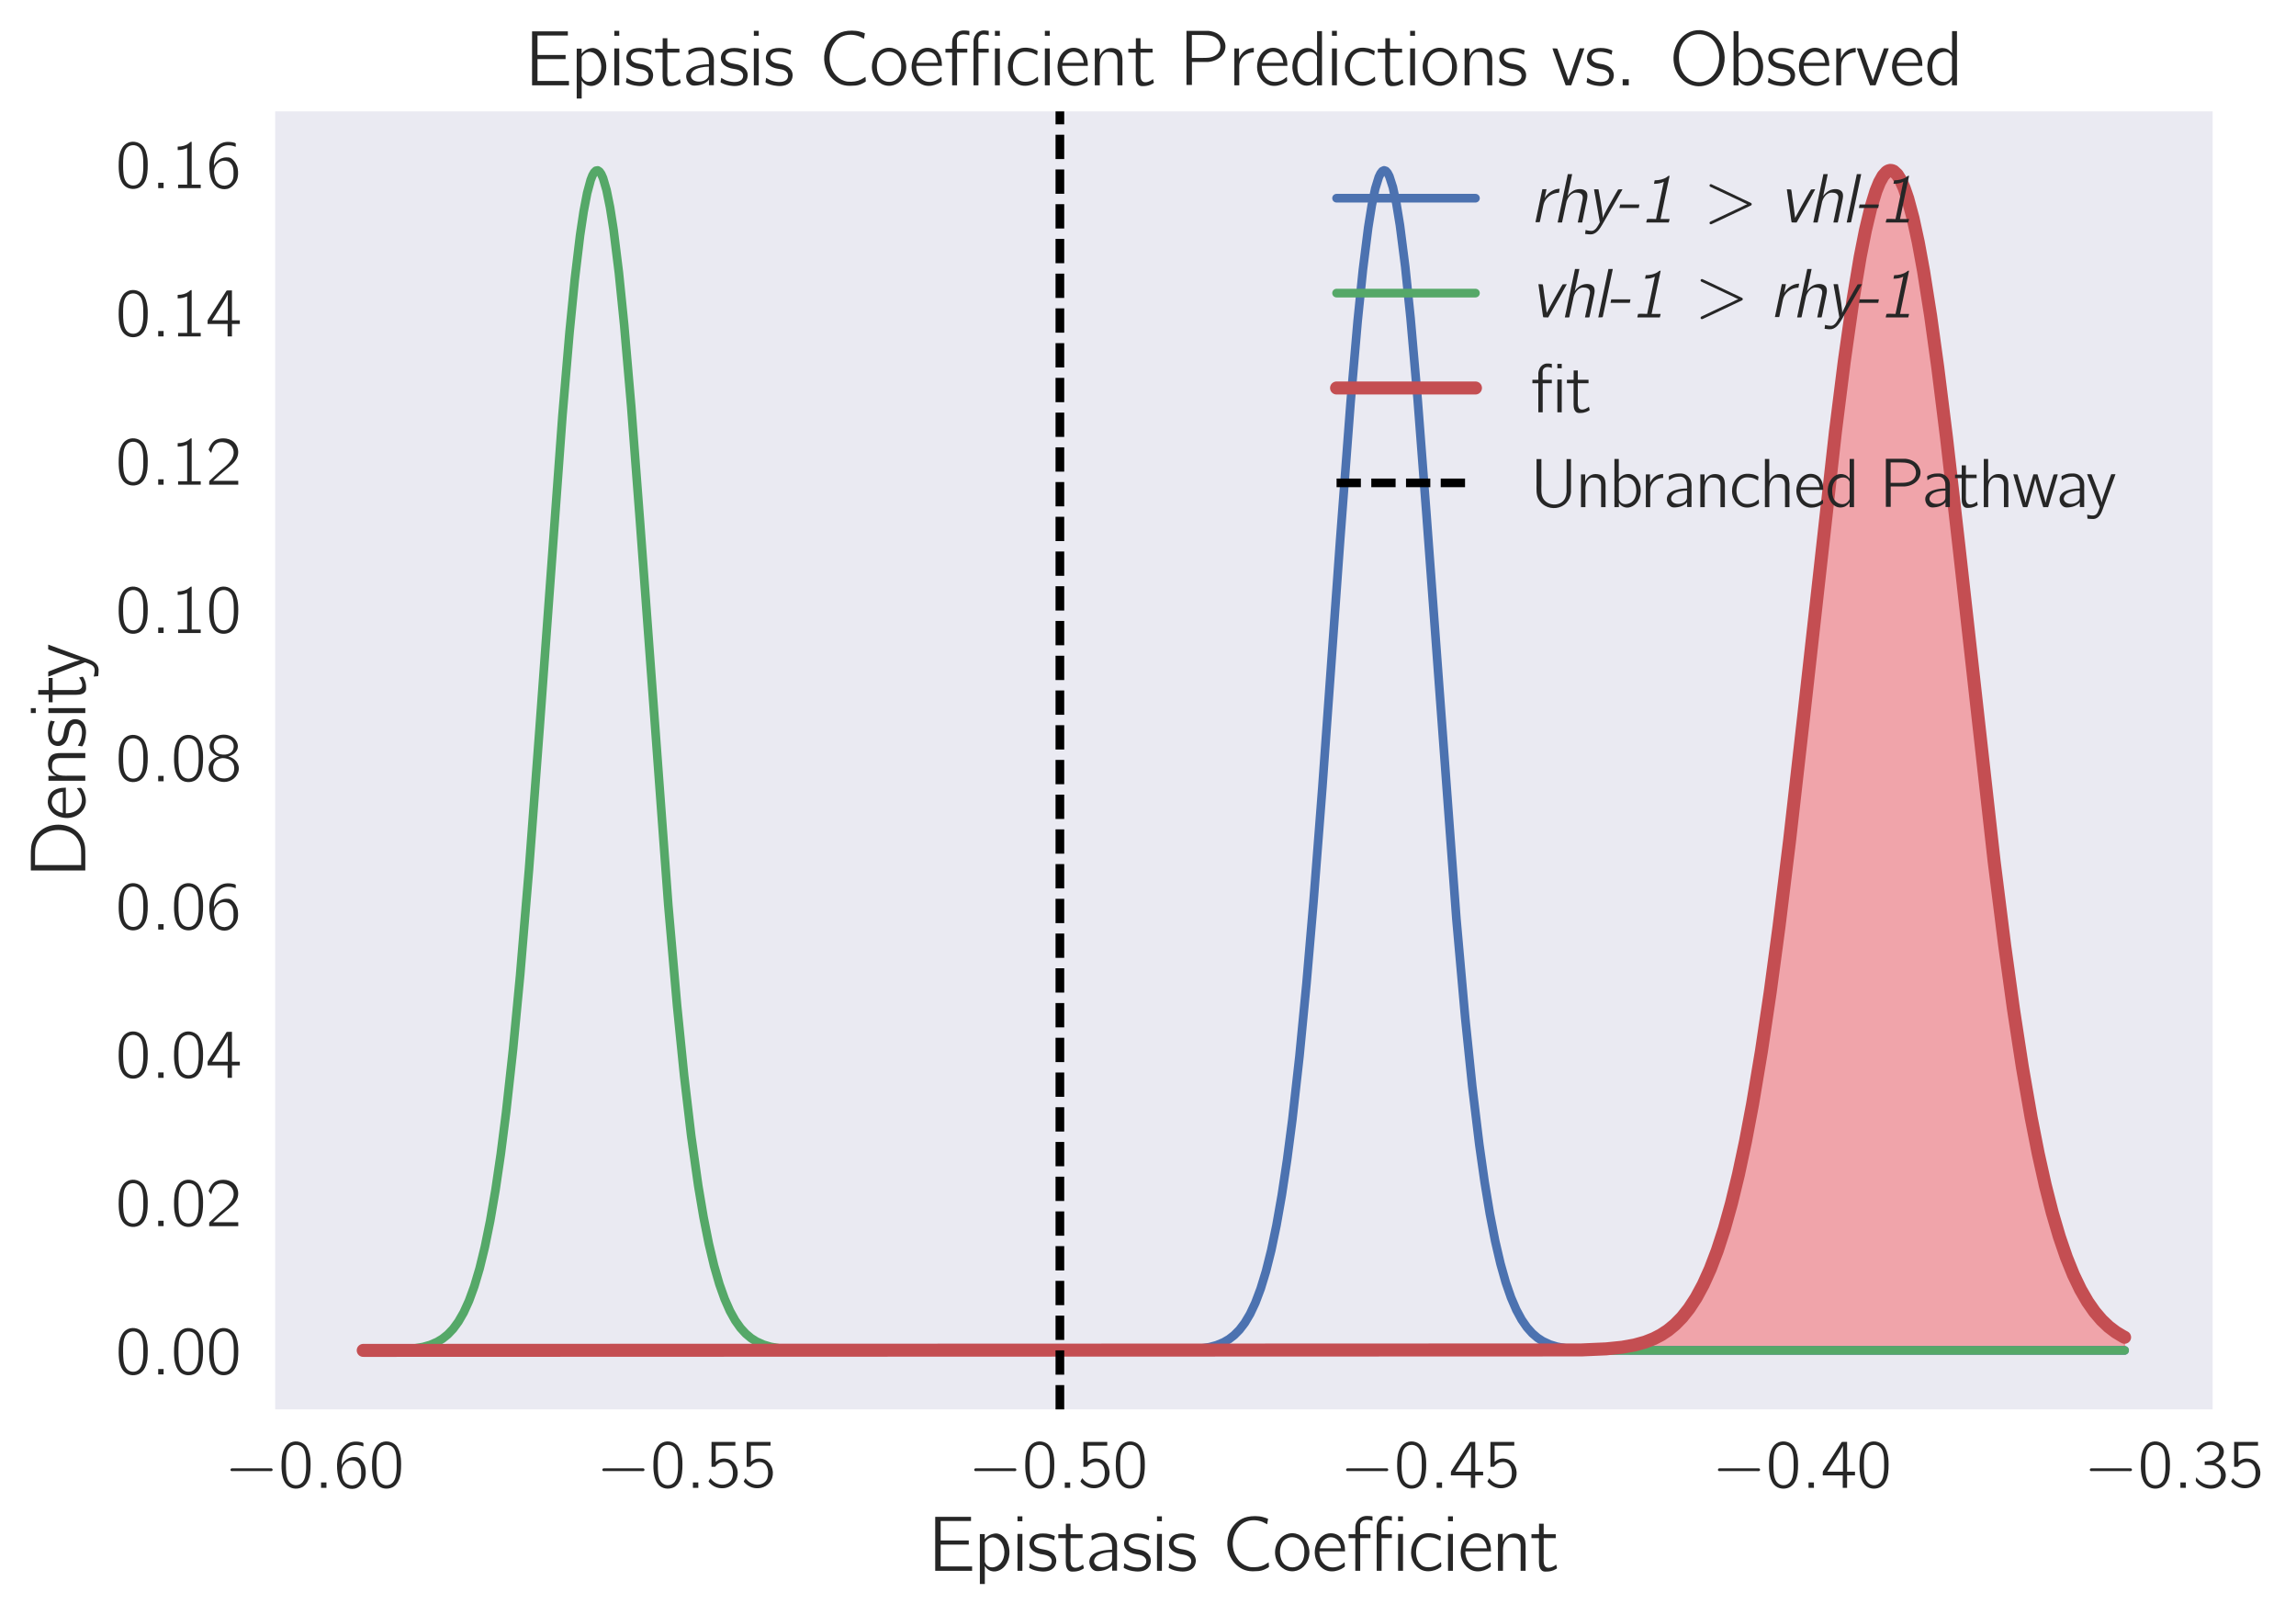 <?xml version="1.0" encoding="utf-8" standalone="no"?>
<!DOCTYPE svg PUBLIC "-//W3C//DTD SVG 1.1//EN"
  "http://www.w3.org/Graphics/SVG/1.1/DTD/svg11.dtd">
<!-- Created with matplotlib (http://matplotlib.org/) -->
<svg height="372pt" version="1.1" viewBox="0 0 529 372" width="529pt" xmlns="http://www.w3.org/2000/svg" xmlns:xlink="http://www.w3.org/1999/xlink">
 <defs>
  <style type="text/css">
*{stroke-linecap:butt;stroke-linejoin:round;}
  </style>
 </defs>
 <g id="figure_1">
  <g id="patch_1">
   <path d="M 0 372.002 
L 529.511 372.002 
L 529.511 0 
L 0 0 
z
" style="fill:#ffffff;"/>
  </g>
  <g id="axes_1">
   <g id="patch_2">
    <path d="M 63.397 324.633 
L 509.797 324.633 
L 509.797 25.653 
L 63.397 25.653 
z
" style="fill:#eaeaf2;"/>
   </g>
   <g id="matplotlib.axis_1">
    <g id="xtick_1">
     <g id="line2d_1"/>
     <g id="text_1">
      <!-- $-0.60$ -->
      <defs>
       <path d="M 9.797 28.078 
C 8 27.484 7.797 24.781 9.797 24.281 
C 10.297 24.078 10.906 24.188 11.5 24.188 
L 64.703 24.188 
C 65.906 24.188 67.797 23.781 68.797 24.781 
C 69.906 25.875 69.297 27.875 67.703 28.188 
C 66.5 28.375 65.094 28.188 63.906 28.188 
L 11.406 28.188 
C 10.906 28.188 10.297 28.281 9.797 28.078 
" id="Computer_Modern_Bright_Math_Symbols-0"/>
       <path d="M 14.797 63.859 
C 11.906 61.859 9.906 59.141 8.406 56.031 
C 4.797 49 4.406 40.766 4.406 31.828 
C 4.406 20.578 6.406 10.25 12 4.312 
C 17.297 -1.203 25.703 -2.609 32.797 0.297 
C 37.203 2.016 40.406 5.719 42.406 9.734 
C 46 16.875 46.406 25.406 46.406 34.234 
C 46.406 37.047 46.297 39.859 46 42.672 
C 45.297 49.406 43 56.828 39.297 60.953 
C 33.203 67.688 22.297 69.188 14.797 63.859 
M 34.906 58.141 
C 39.594 53.125 40 43.484 40 34.344 
L 40 28.922 
C 40 24.297 39.203 18.281 38.203 14.859 
C 36.797 10.141 34.5 6.734 29.906 4.625 
C 24.297 2.609 18.5 4.516 15.297 8.938 
C 11 14.656 10.797 24.797 10.797 33.734 
C 10.797 42.172 10.906 51.516 15 57.031 
C 19.5 63.062 29.203 64.062 34.906 58.141 
" id="Computer_Modern_Bright-48"/>
       <path d="M 10.703 7.812 
L 10.703 0 
L 18.5 0 
L 18.5 7.812 
z
" id="Computer_Modern_Bright_Math_Slanted-58"/>
       <path d="M 11.297 32.625 
L 11.203 32.625 
C 11.203 41.766 12.797 52.422 20.594 58.25 
C 24.906 61.375 30.703 62.969 38.203 61.172 
C 39.797 60.766 41.297 60.156 42.797 59.766 
L 42.797 63.281 
C 42.797 63.672 42.906 64.375 42.594 64.781 
C 41.906 65.688 36.297 66.594 36.094 66.594 
C 27.406 67.594 21.703 65.688 16.406 61.172 
C 10 55.641 6.297 47.516 5.094 39.281 
C 4 32.656 4.906 22 6.203 16.781 
C 8.297 9.047 12.297 2.219 19.703 -0.391 
C 24.094 -2 29.5 -2 33.703 0.016 
C 37.094 1.641 39.906 4.469 42.094 7.5 
C 45.594 12.344 46.5 18.219 46.094 24.172 
C 45.906 27.109 45.5 30.047 44.297 32.766 
C 42.406 37.125 39.203 41.672 35.094 43.688 
C 33.203 44.5 31.203 44.5 29.203 44.5 
C 23.906 44.5 18.906 42.188 15.203 38.359 
C 13.594 36.75 12 34.719 11.297 32.625 
M 24.406 39.516 
C 28.203 39.812 32.203 39.219 35.094 36.5 
C 38.906 32.891 39.594 27.766 39.594 22.812 
C 39.594 19.469 39.703 16.016 38.703 12.859 
C 38.094 11.234 37.297 9.828 36.406 8.5 
C 34.203 5.562 31.406 4.125 26.797 3.516 
C 22.297 3.516 17.797 5.312 15.203 9.125 
C 13.594 11.328 12.797 14.047 12.297 16.641 
C 11.703 19.344 11.297 22.141 11.5 24.859 
C 12 31.984 17 38.516 24.406 39.516 
" id="Computer_Modern_Bright-54"/>
      </defs>
      <g style="fill:#262626;" transform="translate(51.764 342.703)scale(0.16 -0.16)">
       <use transform="scale(0.996)" xlink:href="#Computer_Modern_Bright_Math_Symbols-0"/>
       <use transform="translate(77.487 0)scale(0.996)" xlink:href="#Computer_Modern_Bright-48"/>
       <use transform="translate(128.131 0)scale(0.996)" xlink:href="#Computer_Modern_Bright_Math_Slanted-58"/>
       <use transform="translate(157.188 0)scale(0.996)" xlink:href="#Computer_Modern_Bright-54"/>
       <use transform="translate(207.831 0)scale(0.996)" xlink:href="#Computer_Modern_Bright-48"/>
      </g>
     </g>
    </g>
    <g id="xtick_2">
     <g id="line2d_2"/>
     <g id="text_2">
      <!-- $-0.55$ -->
      <defs>
       <path d="M 8.406 66.328 
L 8.406 30.453 
L 12.203 30.453 
C 12.703 30.453 13.406 30.359 13.797 30.562 
C 14.297 30.859 14.594 31.562 14.906 31.969 
C 15.594 32.859 16.406 33.562 17.203 34.266 
C 20.797 37.281 27.703 38.484 32.297 36.172 
C 38.594 33.172 39.797 25.219 39.297 19 
C 39 15.062 37.797 11.453 35.5 9.141 
C 30.203 3.5 21.297 3.5 14.797 6.797 
C 11.594 8.406 8.906 10.922 6.906 13.922 
L 6.797 13.922 
C 6.5 13.422 4.203 9.906 4.203 9.297 
C 4.203 8.891 4.5 8.594 4.703 8.297 
C 7.703 4.781 11.594 2.062 16.094 0.562 
C 25 -2.25 35 -0.047 41.297 7.188 
C 48.797 15.922 47.797 30.156 39.094 37.766 
C 36.5 40.188 32.906 41.891 28.594 42.281 
C 22.797 43.094 17.594 40.281 14.5 37.672 
L 14.5 61 
L 42.906 61 
L 42.906 66.328 
z
" id="Computer_Modern_Bright-53"/>
      </defs>
      <g style="fill:#262626;" transform="translate(137.443 342.703)scale(0.16 -0.16)">
       <use transform="scale(0.996)" xlink:href="#Computer_Modern_Bright_Math_Symbols-0"/>
       <use transform="translate(77.487 0)scale(0.996)" xlink:href="#Computer_Modern_Bright-48"/>
       <use transform="translate(128.131 0)scale(0.996)" xlink:href="#Computer_Modern_Bright_Math_Slanted-58"/>
       <use transform="translate(157.188 0)scale(0.996)" xlink:href="#Computer_Modern_Bright-53"/>
       <use transform="translate(207.831 0)scale(0.996)" xlink:href="#Computer_Modern_Bright-53"/>
      </g>
     </g>
    </g>
    <g id="xtick_3">
     <g id="line2d_3"/>
     <g id="text_3">
      <!-- $-0.50$ -->
      <g style="fill:#262626;" transform="translate(223.122 342.703)scale(0.16 -0.16)">
       <use transform="scale(0.996)" xlink:href="#Computer_Modern_Bright_Math_Symbols-0"/>
       <use transform="translate(77.487 0)scale(0.996)" xlink:href="#Computer_Modern_Bright-48"/>
       <use transform="translate(128.131 0)scale(0.996)" xlink:href="#Computer_Modern_Bright_Math_Slanted-58"/>
       <use transform="translate(157.188 0)scale(0.996)" xlink:href="#Computer_Modern_Bright-53"/>
       <use transform="translate(207.831 0)scale(0.996)" xlink:href="#Computer_Modern_Bright-48"/>
      </g>
     </g>
    </g>
    <g id="xtick_4">
     <g id="line2d_4"/>
     <g id="text_4">
      <!-- $-0.45$ -->
      <defs>
       <path d="M 2.094 18 
L 31 18 
L 31 0 
L 37.297 0 
L 37.297 18 
L 48.703 18 
L 48.703 23.328 
L 37.297 23.328 
L 37.297 66.469 
L 31.906 66.469 
C 30.094 66.469 29.594 66.578 28.797 65.062 
C 24.797 58.516 3.703 25.766 3 24.859 
C 2.203 23.438 2.094 23.547 2.094 21.438 
z
M 31.297 60.875 
L 31.297 23.328 
L 8.594 23.328 
C 9.297 24.734 10.297 26.031 11.203 27.438 
C 16.203 35.172 28.094 53.547 30.594 59.281 
C 30.906 59.781 31 60.375 31.297 60.875 
" id="Computer_Modern_Bright-52"/>
      </defs>
      <g style="fill:#262626;" transform="translate(308.801 342.703)scale(0.16 -0.16)">
       <use transform="scale(0.996)" xlink:href="#Computer_Modern_Bright_Math_Symbols-0"/>
       <use transform="translate(77.487 0)scale(0.996)" xlink:href="#Computer_Modern_Bright-48"/>
       <use transform="translate(128.131 0)scale(0.996)" xlink:href="#Computer_Modern_Bright_Math_Slanted-58"/>
       <use transform="translate(157.188 0)scale(0.996)" xlink:href="#Computer_Modern_Bright-52"/>
       <use transform="translate(207.831 0)scale(0.996)" xlink:href="#Computer_Modern_Bright-53"/>
      </g>
     </g>
    </g>
    <g id="xtick_5">
     <g id="line2d_5"/>
     <g id="text_5">
      <!-- $-0.40$ -->
      <g style="fill:#262626;" transform="translate(394.479 342.703)scale(0.16 -0.16)">
       <use transform="scale(0.996)" xlink:href="#Computer_Modern_Bright_Math_Symbols-0"/>
       <use transform="translate(77.487 0)scale(0.996)" xlink:href="#Computer_Modern_Bright-48"/>
       <use transform="translate(128.131 0)scale(0.996)" xlink:href="#Computer_Modern_Bright_Math_Slanted-58"/>
       <use transform="translate(157.188 0)scale(0.996)" xlink:href="#Computer_Modern_Bright-52"/>
       <use transform="translate(207.831 0)scale(0.996)" xlink:href="#Computer_Modern_Bright-48"/>
      </g>
     </g>
    </g>
    <g id="xtick_6">
     <g id="line2d_6"/>
     <g id="text_6">
      <!-- $-0.35$ -->
      <defs>
       <path d="M 8.094 50.719 
C 8.906 51.922 9.5 53.234 10.406 54.438 
C 12.5 57.25 15.406 59.453 18.703 60.766 
C 23.906 62.875 31.5 62.875 35.594 58.219 
C 39.203 54.078 37.703 47.609 34.406 43.781 
C 31.406 40.25 27.5 38.531 21.703 38.531 
C 20 38.531 18.406 38.031 16.703 38.031 
L 16.703 33 
L 23.594 33 
C 29.406 33 33.203 32.109 36.406 28.688 
C 41.906 22.859 41.406 12.516 35.297 7.203 
C 32.203 4.594 27.906 3.781 23.906 4.078 
C 16.094 4.688 9.203 8.812 4.594 15.234 
C 4.094 14.234 4.094 12.828 3.906 11.719 
C 3.594 10.109 3.594 10.109 4.594 8.812 
C 7.5 4.891 13.203 1.281 17.703 -0.031 
C 25.703 -2.438 35 -1.344 41.203 4.781 
C 42.406 6 43.5 7.297 44.406 8.703 
C 48.094 14.531 48.203 22.156 44.094 27.781 
C 42.406 30.094 40.203 31.906 37.703 33.312 
C 36 34.312 34 35.312 32 35.516 
C 37.797 38.234 43.203 42.828 44.203 50.359 
C 45.094 57.375 41 61.688 36.797 64.188 
C 30.297 68 21.797 68 15.094 64.672 
C 12 63.172 9.203 60.969 7.094 58.25 
C 6.703 57.75 5.203 56.047 5.203 55.234 
C 5.203 54.734 5.594 54.234 5.906 53.828 
z
" id="Computer_Modern_Bright-51"/>
      </defs>
      <g style="fill:#262626;" transform="translate(480.158 342.703)scale(0.16 -0.16)">
       <use transform="scale(0.996)" xlink:href="#Computer_Modern_Bright_Math_Symbols-0"/>
       <use transform="translate(77.487 0)scale(0.996)" xlink:href="#Computer_Modern_Bright-48"/>
       <use transform="translate(128.131 0)scale(0.996)" xlink:href="#Computer_Modern_Bright_Math_Slanted-58"/>
       <use transform="translate(157.188 0)scale(0.996)" xlink:href="#Computer_Modern_Bright-51"/>
       <use transform="translate(207.831 0)scale(0.996)" xlink:href="#Computer_Modern_Bright-53"/>
      </g>
     </g>
    </g>
    <g id="text_7">
     <!-- Epistasis Coefficient -->
     <defs>
      <path d="M 8 69.328 
L 8 0 
L 55.406 0 
L 55.406 5.625 
L 15 5.625 
L 15 33.672 
L 51.094 33.672 
L 51.094 39 
L 15 39 
L 15 64 
L 54 64 
L 54 69.328 
z
" id="Computer_Modern_Bright-69"/>
      <path d="M 12.703 40.531 
L 12.703 47.156 
L 6.406 47.156 
L 6.406 -17 
L 12.797 -17 
L 12.797 6.094 
C 14.203 4.078 15.797 2.281 17.906 1.078 
C 25 -3.25 34 0.172 38.906 6.594 
C 45.406 14.969 46.094 27.5 41.594 36.984 
C 39 42.438 34.094 47.5 27.797 48 
C 22.297 48 18.094 45.812 15.094 43.125 
C 14.203 42.328 13.5 41.438 12.703 40.531 
M 21.906 42.875 
C 26 43.172 30 41.266 32.797 38.266 
C 34.5 36.344 35.797 34.141 36.594 31.734 
C 40.094 22.297 36.906 9.234 26.797 5.328 
C 21 3.109 15.297 5.125 13.094 10.547 
C 12.594 11.547 12.797 12.859 12.797 13.953 
L 12.797 34.641 
C 12.797 36.953 13 37.156 14.5 38.859 
C 16.297 41.062 19 42.578 21.906 42.875 
" id="Computer_Modern_Bright-112"/>
      <path d="M 6.406 70 
L 6.406 63.672 
L 12.703 63.672 
L 12.703 70 
z
M 6.406 47.391 
L 6.406 0 
L 12.703 0 
L 12.703 47.391 
z
" id="Computer_Modern_Bright-105"/>
      <path d="M 3.094 9.641 
C 2.906 8.234 2.594 6.938 2.406 5.531 
C 2.203 4.422 1.906 3.922 2.906 3.422 
C 7 1.016 11.906 -0.297 17.703 -0.797 
C 24.203 -1.406 32.406 0.109 35.594 6.531 
C 36.5 8.344 37 10.344 37.094 12.359 
C 37.5 19.578 31.797 24.203 26.906 25.906 
C 21.406 28.016 13.906 27.312 10.094 31.531 
C 8.094 33.844 8 37.266 9.906 39.672 
C 13.906 45.297 26.797 42.875 31.906 40.375 
C 32.703 39.969 33.406 39.469 34.297 39.266 
L 35.203 44.688 
C 30.5 46.797 26.406 48 19.906 48 
C 14.297 48 9.203 46.703 6 43.484 
C 2.797 40.172 1.703 34.641 3.594 30.438 
C 5.406 26.406 9.203 23.797 13.297 22.5 
C 19.203 20.391 25.906 21.391 29.797 16.578 
C 32 13.766 31.594 9.547 29.094 7.031 
C 24.297 2.609 14.094 4.219 8.5 6.625 
C 6.594 7.438 4.906 8.641 3.094 9.641 
" id="Computer_Modern_Bright-115"/>
      <path d="M 10.797 60.5 
L 10.797 47.016 
L 1.094 47.016 
L 1.094 42 
L 10.703 42 
L 10.703 15.016 
C 10.703 10.578 10.406 5.234 13.297 1.516 
C 15 -0.703 17.297 -1.297 20.797 -1 
C 23.703 -1 26.594 -0.391 29.297 0.656 
C 30.203 1.062 33.5 2.516 33.906 3.234 
C 34.094 3.641 32.797 8.094 32.797 8.094 
L 30.406 6.266 
C 27.297 4.344 21.094 2.328 18.5 5.969 
C 16.203 9.094 16.797 13.75 16.797 17.375 
L 16.797 42 
L 32.297 42 
L 32.297 47.016 
L 16.797 47.016 
L 16.797 60.5 
z
" id="Computer_Modern_Bright-116"/>
      <path d="M 7.906 39.016 
C 9.594 39.859 11 41.094 12.703 41.922 
C 15.406 43.156 18.203 44 21.203 44 
C 22.594 44.094 24.203 44.297 25.594 44 
C 28.094 43.594 30.297 42.078 31.797 39.953 
C 33.297 37.516 33.906 35.391 33.906 31.469 
L 33.906 27.016 
C 29.094 27.016 24.297 26.609 19.703 25.391 
C 13.906 24.078 7.594 21.125 5.5 15.844 
C 3.406 10.781 5.594 4.078 10.094 1.031 
C 12.297 -0.5 14.906 -0.5 17.5 -0.297 
C 21.703 0 25.906 1.016 29.5 3.25 
C 31.203 4.25 32.906 5.578 33.906 7.297 
L 34 7.297 
L 34 0.203 
L 40.297 0.203 
L 40.297 26.891 
C 40.297 29.812 40.594 32.953 40 35.891 
C 39.406 39.922 36.906 43.266 34 45.594 
C 30.594 48.219 26.703 49.109 21.5 48.719 
C 16.703 48.719 13 47.5 9.406 45.766 
C 8.906 45.562 7.906 45.234 7.594 44.641 
C 7.297 44.219 7.5 43.516 7.5 43 
C 7.703 41.672 7.797 40.344 7.906 39.016 
M 33.906 24 
L 33.906 16.375 
C 33.906 14.062 34 11.953 32.703 9.953 
C 31.594 8.344 30.094 7.234 28.5 6.438 
C 22.797 3.516 14.094 4.422 11.594 9.25 
C 9.594 12.75 11.703 16.875 14.594 19.188 
C 18.906 22.5 27.297 24 33.906 24 
" id="Computer_Modern_Bright-97"/>
      <path d="M 60.5 10.875 
C 58.5 9.859 56.703 8.453 54.703 7.453 
C 50 5.047 44 4.141 37.5 4.734 
C 31.703 5.547 26.906 8.359 23.406 11.875 
C 12.203 23.156 11.406 42.969 21.297 55.344 
C 25.5 60.875 31.906 65 41.297 65 
C 45.094 65 49 64.297 52.5 62.891 
C 54.594 61.969 56.594 60.766 58.594 59.766 
L 59.797 66.812 
C 57.594 67.672 55.297 68.562 53 69.094 
C 47.406 70.625 38.906 70.625 33.094 69.219 
C 22.906 66.922 15.5 59.828 11.297 51.625 
C 5.5 40.016 6.203 25.516 13.203 14.594 
C 15 11.703 17.297 9.109 19.906 6.891 
C 25.906 1.688 33.297 -1.312 43.594 -0.5 
C 49.797 -0.5 53.406 0.516 58.203 3.203 
C 58.703 3.5 60.594 4.516 60.906 4.938 
C 61.094 5.438 60.594 9.531 60.5 10.875 
" id="Computer_Modern_Bright-67"/>
      <path d="M 10.703 42.078 
C 1.797 33.234 0.797 17.875 8.5 7.938 
C 9.594 6.422 10.906 5.125 12.406 4.016 
C 16.094 1 21.5 -1.203 27.797 -0.5 
C 37.797 0.703 44.703 8.844 46.797 17.375 
C 49.594 29.328 43.703 42.672 32.703 46.891 
C 24.094 50.406 15.5 46.891 10.703 42.078 
M 35.703 39.359 
C 40.5 35.031 41.406 28.109 41 21.984 
C 40.703 17.266 39.406 12.344 36.094 8.828 
C 30.703 3 20.703 3 14.906 8.625 
C 11.906 11.844 10.094 16.453 9.797 21.984 
C 9.297 30.109 11.297 38.75 19.297 41.969 
C 25.203 44.578 32 42.672 35.703 39.359 
" id="Computer_Modern_Bright-111"/>
      <path d="M 41.797 10.938 
C 39.5 9.234 38.797 8.328 35.906 6.812 
C 29.797 3.5 22.594 3.5 17.406 7.172 
C 12.406 10.766 9.5 16.641 9.5 25 
L 42.5 25 
C 42.5 32.422 40.797 38.859 36.594 43.375 
C 32 47.891 24.797 49.297 18.703 47.391 
C 16.406 46.688 14.297 45.484 12.406 43.969 
C 6.094 38.859 3.406 30.719 3.5 22.781 
C 3.703 12.344 10.797 1.906 21.297 -0.312 
C 26.797 -1.422 32.594 -0.203 37.5 2.297 
C 38.406 2.797 41.703 4.609 42.094 5.516 
C 42.406 6.016 41.797 10.938 41.797 10.938 
M 37.203 28.906 
L 10 28.906 
C 11.203 36.234 17.203 43.969 25.297 43.062 
C 31.906 42.469 35.406 37.75 36.703 31.828 
C 36.906 30.812 37 29.922 37.203 28.906 
" id="Computer_Modern_Bright-101"/>
      <path d="M 10.594 47.016 
L 2 47.016 
L 2 42 
L 10.594 42 
L 10.594 0 
L 16.906 0 
L 16.906 42 
L 30.094 42 
L 30.094 47.016 
L 16.797 47.016 
L 16.797 56.234 
C 16.797 57.891 16.594 59.656 17.297 61.219 
C 19.5 65.875 25.406 65.875 29.594 65.078 
C 30.594 64.875 31.703 64.469 32.703 64.266 
L 32.703 69.906 
C 27.703 70.609 22.297 71.219 17.703 68.469 
C 15.797 67.438 14.203 65.688 13 63.922 
C 11.094 60.938 10.594 58.781 10.594 53.719 
z
M 38.094 0 
L 44.406 0 
L 44.406 42 
L 57.594 42 
L 57.594 47.016 
L 44.297 47.016 
L 44.297 55.234 
C 44.297 56.891 44.094 58.656 44.406 60.328 
C 44.906 62.297 46.094 63.656 47.703 64.672 
C 50.797 66.172 54.406 65.078 57.594 64.172 
L 57.594 70 
C 55.094 70.188 52.703 70.688 50.203 70.5 
C 43.406 70 38.594 64.047 38.094 57.312 
C 38 55.891 38.094 54.375 38.094 52.969 
z
M 65.594 70 
L 65.594 63.672 
L 71.906 63.672 
L 71.906 70 
z
M 65.594 47.391 
L 65.594 0 
L 71.906 0 
L 71.906 47.391 
z
" id="Computer_Modern_Bright-14"/>
      <path d="M 42.406 11.25 
C 40.5 9.844 38.797 8.328 36.703 7.125 
C 32 4.625 24.797 3.422 19.406 5.922 
C 11.594 9.938 9.5 19.688 10.594 27.719 
C 10.797 29.328 11.094 30.922 11.594 32.438 
C 13.797 38.969 19.297 44.078 28.297 43.078 
C 33.094 42.672 35.5 41.875 39.297 39.766 
C 40 39.359 40.594 38.859 41.406 38.656 
C 41.5 39.859 41.797 41.172 42 42.375 
C 42.297 43.984 42.297 44.188 40.797 44.891 
C 39.703 45.391 38.594 45.984 37.406 46.391 
C 32.797 48.406 25.203 49 20 47.5 
C 12.906 45.484 7.594 39.359 5.297 32.531 
C 4.203 29.422 3.906 26.109 3.906 22.797 
C 4 12.25 11.203 1.906 21.703 -0.203 
C 27.5 -1.406 34.203 0.297 38.203 2.406 
C 39.203 2.906 42.203 4.719 42.703 5.625 
C 43 6.125 42.406 11.25 42.406 11.25 
" id="Computer_Modern_Bright-99"/>
      <path d="M 12.594 37.281 
L 12.5 37.281 
L 12.5 47.391 
L 6.406 47.391 
L 6.406 0 
L 12.797 0 
L 12.797 21.938 
C 12.797 26.844 12.5 31.875 14.703 36.469 
C 15.797 38.781 17.5 40.781 19.797 41.984 
C 21.703 42.891 23.703 42.891 25.797 42.688 
C 28.797 42.688 31.703 41.891 33.594 39.375 
C 35.406 37.062 35.5 34.062 35.5 31.25 
L 35.5 0 
L 41.906 0 
L 41.906 26.859 
C 41.906 31.875 42.406 37.375 40 41.891 
C 38.094 45.5 34.406 47.203 30.5 47.703 
C 28.5 48 26.406 48 24.406 47.609 
C 19.203 46.5 14.406 42.297 12.594 37.281 
" id="Computer_Modern_Bright-110"/>
     </defs>
     <g style="fill:#262626;" transform="translate(214.041 361.813)scale(0.18 -0.18)">
      <use transform="scale(0.996)" xlink:href="#Computer_Modern_Bright-69"/>
      <use transform="translate(58.738 0)scale(0.996)" xlink:href="#Computer_Modern_Bright-112"/>
      <use transform="translate(106.89 0)scale(0.996)" xlink:href="#Computer_Modern_Bright-105"/>
      <use transform="translate(125.985 0)scale(0.996)" xlink:href="#Computer_Modern_Bright-115"/>
      <use transform="translate(164.424 0)scale(0.996)" xlink:href="#Computer_Modern_Bright-116"/>
      <use transform="translate(200.539 0)scale(0.996)" xlink:href="#Computer_Modern_Bright-97"/>
      <use transform="translate(247.031 0)scale(0.996)" xlink:href="#Computer_Modern_Bright-115"/>
      <use transform="translate(285.47 0)scale(0.996)" xlink:href="#Computer_Modern_Bright-105"/>
      <use transform="translate(304.565 0)scale(0.996)" xlink:href="#Computer_Modern_Bright-115"/>
      <use transform="translate(374.469 0)scale(0.996)" xlink:href="#Computer_Modern_Bright-67"/>
      <use transform="translate(439.641 0)scale(0.996)" xlink:href="#Computer_Modern_Bright-111"/>
      <use transform="translate(490.284 0)scale(0.996)" xlink:href="#Computer_Modern_Bright-101"/>
      <use transform="translate(535.116 0)scale(0.996)" xlink:href="#Computer_Modern_Bright-14"/>
      <use transform="translate(613.156 0)scale(0.996)" xlink:href="#Computer_Modern_Bright-99"/>
      <use transform="translate(657.988 0)scale(0.996)" xlink:href="#Computer_Modern_Bright-105"/>
      <use transform="translate(677.083 0)scale(0.996)" xlink:href="#Computer_Modern_Bright-101"/>
      <use transform="translate(721.915 0)scale(0.996)" xlink:href="#Computer_Modern_Bright-110"/>
      <use transform="translate(770.067 0)scale(0.996)" xlink:href="#Computer_Modern_Bright-116"/>
     </g>
    </g>
   </g>
   <g id="matplotlib.axis_2">
    <g id="ytick_1">
     <g id="line2d_7"/>
     <g id="text_8">
      <!-- $0.00$ -->
      <g style="fill:#262626;" transform="translate(26.642 316.578)scale(0.16 -0.16)">
       <use transform="scale(0.996)" xlink:href="#Computer_Modern_Bright-48"/>
       <use transform="translate(50.643 0)scale(0.996)" xlink:href="#Computer_Modern_Bright_Math_Slanted-58"/>
       <use transform="translate(79.701 0)scale(0.996)" xlink:href="#Computer_Modern_Bright-48"/>
       <use transform="translate(130.344 0)scale(0.996)" xlink:href="#Computer_Modern_Bright-48"/>
      </g>
     </g>
    </g>
    <g id="ytick_2">
     <g id="line2d_8"/>
     <g id="text_9">
      <!-- $0.02$ -->
      <defs>
       <path d="M 7.297 45.969 
C 8.703 51.594 11.094 57.984 16.797 60.5 
C 19.203 61.5 21.797 61.703 24.406 61.5 
C 29.297 61.094 34.094 59.094 37.094 55.094 
C 39.297 52.078 40.094 48.375 39.703 44.781 
C 38.5 34.344 28.297 26.844 21.703 21.234 
C 17.906 18.031 7.094 7.812 7.094 7.812 
L 5.406 6.203 
C 4.5 5.312 4.406 5.312 4.406 3.5 
L 4.406 0 
L 46.406 0 
L 46.406 5.625 
L 10.203 5.625 
C 13.406 8.734 26.703 20.516 28.5 21.922 
C 34.297 26.656 40.797 31.375 44.297 38.219 
C 48.203 46.062 46.5 55.938 39.906 61.766 
C 35.906 65.297 30.406 67 25.094 67 
C 20.203 67 15.203 66 11.297 62.906 
C 8.297 60.391 5.797 56.688 4.406 52.875 
C 4.094 52.281 3.594 51.281 3.703 50.578 
C 3.797 49.984 4.406 49.484 4.703 49.078 
C 5.5 48.078 6.297 46.875 7.297 45.969 
" id="Computer_Modern_Bright-50"/>
      </defs>
      <g style="fill:#262626;" transform="translate(26.642 282.423)scale(0.16 -0.16)">
       <use transform="scale(0.996)" xlink:href="#Computer_Modern_Bright-48"/>
       <use transform="translate(50.643 0)scale(0.996)" xlink:href="#Computer_Modern_Bright_Math_Slanted-58"/>
       <use transform="translate(79.701 0)scale(0.996)" xlink:href="#Computer_Modern_Bright-48"/>
       <use transform="translate(130.344 0)scale(0.996)" xlink:href="#Computer_Modern_Bright-50"/>
      </g>
     </g>
    </g>
    <g id="ytick_3">
     <g id="line2d_9"/>
     <g id="text_10">
      <!-- $0.04$ -->
      <g style="fill:#262626;" transform="translate(26.642 248.267)scale(0.16 -0.16)">
       <use transform="scale(0.996)" xlink:href="#Computer_Modern_Bright-48"/>
       <use transform="translate(50.643 0)scale(0.996)" xlink:href="#Computer_Modern_Bright_Math_Slanted-58"/>
       <use transform="translate(79.701 0)scale(0.996)" xlink:href="#Computer_Modern_Bright-48"/>
       <use transform="translate(130.344 0)scale(0.996)" xlink:href="#Computer_Modern_Bright-52"/>
      </g>
     </g>
    </g>
    <g id="ytick_4">
     <g id="line2d_10"/>
     <g id="text_11">
      <!-- $0.06$ -->
      <g style="fill:#262626;" transform="translate(26.642 214.111)scale(0.16 -0.16)">
       <use transform="scale(0.996)" xlink:href="#Computer_Modern_Bright-48"/>
       <use transform="translate(50.643 0)scale(0.996)" xlink:href="#Computer_Modern_Bright_Math_Slanted-58"/>
       <use transform="translate(79.701 0)scale(0.996)" xlink:href="#Computer_Modern_Bright-48"/>
       <use transform="translate(130.344 0)scale(0.996)" xlink:href="#Computer_Modern_Bright-54"/>
      </g>
     </g>
    </g>
    <g id="ytick_5">
     <g id="line2d_11"/>
     <g id="text_12">
      <!-- $0.08$ -->
      <defs>
       <path d="M 18.703 36 
L 18.703 35.906 
C 12.5 34.094 7.297 30.688 4.797 24.844 
C 2.203 18.719 4 11.281 8.406 6.453 
C 13.094 1.422 19.5 -1 26.297 -1 
C 36.297 -1 45.906 6.406 47.094 16.734 
C 47.297 18.266 47.203 19.891 47 21.406 
C 45.203 29.219 39.5 33.875 32.094 35.906 
C 32.906 36.203 33.797 36.406 34.594 36.703 
C 38.797 38.422 42.297 40.922 44.5 44.938 
C 47.797 51.375 44.594 58.906 39.203 63.016 
C 33.797 67.141 26.5 68.234 19.906 66.828 
C 12 65.125 4.5 58.406 5 49.766 
C 5.203 46.75 6.5 44.234 8 42.438 
C 10.297 39.625 14.797 36.609 18.703 36 
M 23.797 62.5 
C 28.203 62.5 33.703 62 36.906 58.578 
C 40.703 54.469 40.906 47.031 37.094 42.812 
C 34.703 40.203 31.203 38.891 27.703 38.594 
C 22.797 38.188 17.203 39 13.703 42.812 
C 9.797 47.125 10.094 54.969 14.297 58.984 
C 16.906 61.391 20.406 62.188 23.797 62.5 
M 23.703 33.5 
C 28.406 33.5 33.5 32.391 36.906 28.938 
C 38.203 27.531 39.203 25.812 39.797 24.016 
C 41.5 18.75 40.703 12.094 36.797 8.047 
C 34.094 5.328 30.406 4.312 26.703 4.016 
C 22.203 4.016 17 5.109 13.797 8.562 
C 9.406 13.391 8.5 23.406 13.703 29.062 
C 16.297 31.781 20 33.203 23.703 33.5 
" id="Computer_Modern_Bright-56"/>
      </defs>
      <g style="fill:#262626;" transform="translate(26.642 179.956)scale(0.16 -0.16)">
       <use transform="scale(0.996)" xlink:href="#Computer_Modern_Bright-48"/>
       <use transform="translate(50.643 0)scale(0.996)" xlink:href="#Computer_Modern_Bright_Math_Slanted-58"/>
       <use transform="translate(79.701 0)scale(0.996)" xlink:href="#Computer_Modern_Bright-48"/>
       <use transform="translate(130.344 0)scale(0.996)" xlink:href="#Computer_Modern_Bright-56"/>
      </g>
     </g>
    </g>
    <g id="ytick_6">
     <g id="line2d_12"/>
     <g id="text_13">
      <!-- $0.10$ -->
      <defs>
       <path d="M 9.703 60.016 
L 9.703 55 
C 15.203 55 19 56 23.406 57.906 
L 23.406 5.016 
L 10.297 5.016 
L 10.297 0 
L 43 0 
L 43 5.016 
L 29.906 5.016 
L 29.906 67 
C 27.5 67 27.906 66.359 26 64.875 
C 21.906 61.719 16.203 60.016 9.703 60.016 
" id="Computer_Modern_Bright-49"/>
      </defs>
      <g style="fill:#262626;" transform="translate(26.642 145.8)scale(0.16 -0.16)">
       <use transform="scale(0.996)" xlink:href="#Computer_Modern_Bright-48"/>
       <use transform="translate(50.643 0)scale(0.996)" xlink:href="#Computer_Modern_Bright_Math_Slanted-58"/>
       <use transform="translate(79.701 0)scale(0.996)" xlink:href="#Computer_Modern_Bright-49"/>
       <use transform="translate(130.344 0)scale(0.996)" xlink:href="#Computer_Modern_Bright-48"/>
      </g>
     </g>
    </g>
    <g id="ytick_7">
     <g id="line2d_13"/>
     <g id="text_14">
      <!-- $0.12$ -->
      <g style="fill:#262626;" transform="translate(26.642 111.645)scale(0.16 -0.16)">
       <use transform="scale(0.996)" xlink:href="#Computer_Modern_Bright-48"/>
       <use transform="translate(50.643 0)scale(0.996)" xlink:href="#Computer_Modern_Bright_Math_Slanted-58"/>
       <use transform="translate(79.701 0)scale(0.996)" xlink:href="#Computer_Modern_Bright-49"/>
       <use transform="translate(130.344 0)scale(0.996)" xlink:href="#Computer_Modern_Bright-50"/>
      </g>
     </g>
    </g>
    <g id="ytick_8">
     <g id="line2d_14"/>
     <g id="text_15">
      <!-- $0.14$ -->
      <g style="fill:#262626;" transform="translate(26.642 77.489)scale(0.16 -0.16)">
       <use transform="scale(0.996)" xlink:href="#Computer_Modern_Bright-48"/>
       <use transform="translate(50.643 0)scale(0.996)" xlink:href="#Computer_Modern_Bright_Math_Slanted-58"/>
       <use transform="translate(79.701 0)scale(0.996)" xlink:href="#Computer_Modern_Bright-49"/>
       <use transform="translate(130.344 0)scale(0.996)" xlink:href="#Computer_Modern_Bright-52"/>
      </g>
     </g>
    </g>
    <g id="ytick_9">
     <g id="line2d_15"/>
     <g id="text_16">
      <!-- $0.16$ -->
      <g style="fill:#262626;" transform="translate(26.642 43.334)scale(0.16 -0.16)">
       <use transform="scale(0.996)" xlink:href="#Computer_Modern_Bright-48"/>
       <use transform="translate(50.643 0)scale(0.996)" xlink:href="#Computer_Modern_Bright_Math_Slanted-58"/>
       <use transform="translate(79.701 0)scale(0.996)" xlink:href="#Computer_Modern_Bright-49"/>
       <use transform="translate(130.344 0)scale(0.996)" xlink:href="#Computer_Modern_Bright-54"/>
      </g>
     </g>
    </g>
    <g id="text_17">
     <!-- Density -->
     <defs>
      <path d="M 8 70 
L 8 0 
L 28.203 0 
C 31.406 0 34.594 0 37.703 0.297 
C 45.703 1.109 52.594 5.016 57.203 9.828 
C 70.094 23.172 70 46.125 57.297 59.672 
C 52.703 64.578 46.5 68.5 38.703 69.5 
C 34.906 70 31 70 27.203 70 
z
M 14.906 5.312 
L 14.906 64.562 
L 27.797 64.562 
C 30.5 64.562 33.203 64.562 35.906 64.359 
C 40.406 63.859 44.797 62.359 48.5 59.734 
C 56.594 54.125 60 44.172 60 34.641 
C 60 26.609 57.797 18.375 51.906 12.641 
C 47.906 8.938 42.5 6.219 36 5.516 
C 33.406 5.312 30.703 5.312 28.094 5.312 
z
" id="Computer_Modern_Bright-68"/>
      <path d="M 0.703 47.656 
C 1.297 45.75 5.406 35.609 5.5 35.312 
L 17.406 4.578 
L 18.406 2.078 
C 19 0.672 19.203 0.469 18.594 -1.141 
L 17.5 -4.047 
C 16.594 -6.469 15.594 -8.969 13.703 -10.484 
C 10.297 -13.297 4.906 -11.688 0.797 -10.781 
L 1.297 -16.5 
C 3.203 -16.797 5.094 -17 7 -17 
C 11.297 -17.516 14.094 -16.5 16.703 -14.297 
C 20 -11.484 21.594 -7.562 23.094 -3.547 
L 26.203 5.078 
L 36.406 32.906 
C 38.094 37.922 40.203 42.641 41.797 47.656 
L 37.297 47.656 
C 36.797 47.656 36 47.859 35.594 47.469 
C 35.406 47.156 35.297 46.766 35.203 46.453 
L 34.406 44.344 
C 33.406 41.734 32.5 39.234 31.594 36.609 
L 25.797 20.25 
C 24.297 15.828 22.594 11.312 21.797 6.688 
C 20.703 11.312 19.203 15.734 17.594 20.141 
C 16.297 23.562 8.5 44.547 7.5 46.562 
C 7.094 47.656 6.703 47.656 5.203 47.656 
z
" id="Computer_Modern_Bright-121"/>
     </defs>
     <g style="fill:#262626;" transform="translate(19.653 201.934)rotate(-90)scale(0.18 -0.18)">
      <use transform="scale(0.996)" xlink:href="#Computer_Modern_Bright-68"/>
      <use transform="translate(71.606 0)scale(0.996)" xlink:href="#Computer_Modern_Bright-101"/>
      <use transform="translate(116.438 0)scale(0.996)" xlink:href="#Computer_Modern_Bright-110"/>
      <use transform="translate(164.59 0)scale(0.996)" xlink:href="#Computer_Modern_Bright-115"/>
      <use transform="translate(203.029 0)scale(0.996)" xlink:href="#Computer_Modern_Bright-105"/>
      <use transform="translate(222.124 0)scale(0.996)" xlink:href="#Computer_Modern_Bright-116"/>
      <use transform="translate(255.333 0)scale(0.996)" xlink:href="#Computer_Modern_Bright-121"/>
     </g>
    </g>
   </g>
   <g id="PolyCollection_1">
    <defs>
     <path d="M 83.688 -60.958 
L 83.688 -60.958 
L 84.094 -60.958 
L 84.5 -60.958 
L 84.906 -60.958 
L 85.313 -60.958 
L 85.719 -60.958 
L 86.125 -60.958 
L 86.531 -60.958 
L 86.938 -60.958 
L 87.344 -60.958 
L 87.75 -60.958 
L 88.156 -60.958 
L 88.563 -60.958 
L 88.969 -60.958 
L 89.375 -60.958 
L 89.781 -60.958 
L 90.187 -60.958 
L 90.594 -60.958 
L 91 -60.958 
L 91.406 -60.958 
L 91.812 -60.958 
L 92.219 -60.958 
L 92.625 -60.958 
L 93.031 -60.958 
L 93.437 -60.958 
L 93.843 -60.958 
L 94.25 -60.958 
L 94.656 -60.958 
L 95.062 -60.958 
L 95.468 -60.958 
L 95.875 -60.958 
L 96.281 -60.958 
L 96.687 -60.958 
L 97.093 -60.958 
L 97.499 -60.958 
L 97.906 -60.958 
L 98.312 -60.958 
L 98.718 -60.958 
L 99.124 -60.958 
L 99.531 -60.958 
L 99.937 -60.958 
L 100.343 -60.958 
L 100.749 -60.958 
L 101.155 -60.958 
L 101.562 -60.958 
L 101.968 -60.958 
L 102.374 -60.958 
L 102.78 -60.958 
L 103.187 -60.958 
L 103.593 -60.958 
L 103.999 -60.958 
L 104.405 -60.958 
L 104.811 -60.958 
L 105.218 -60.958 
L 105.624 -60.958 
L 106.03 -60.958 
L 106.436 -60.958 
L 106.843 -60.958 
L 107.249 -60.958 
L 107.655 -60.958 
L 108.061 -60.958 
L 108.468 -60.958 
L 108.874 -60.958 
L 109.28 -60.958 
L 109.686 -60.958 
L 110.092 -60.958 
L 110.499 -60.958 
L 110.905 -60.958 
L 111.311 -60.958 
L 111.717 -60.958 
L 112.124 -60.958 
L 112.53 -60.958 
L 112.936 -60.958 
L 113.342 -60.958 
L 113.748 -60.958 
L 114.155 -60.958 
L 114.561 -60.958 
L 114.967 -60.958 
L 115.373 -60.958 
L 115.78 -60.958 
L 116.186 -60.958 
L 116.592 -60.958 
L 116.998 -60.958 
L 117.404 -60.958 
L 117.811 -60.958 
L 118.217 -60.958 
L 118.623 -60.958 
L 119.029 -60.958 
L 119.436 -60.958 
L 119.842 -60.958 
L 120.248 -60.958 
L 120.654 -60.958 
L 121.06 -60.958 
L 121.467 -60.958 
L 121.873 -60.958 
L 122.279 -60.958 
L 122.685 -60.958 
L 123.092 -60.958 
L 123.498 -60.958 
L 123.904 -60.958 
L 124.31 -60.958 
L 124.716 -60.958 
L 125.123 -60.958 
L 125.529 -60.958 
L 125.935 -60.958 
L 126.341 -60.958 
L 126.748 -60.958 
L 127.154 -60.958 
L 127.56 -60.958 
L 127.966 -60.958 
L 128.372 -60.958 
L 128.779 -60.958 
L 129.185 -60.958 
L 129.591 -60.958 
L 129.997 -60.958 
L 130.404 -60.958 
L 130.81 -60.958 
L 131.216 -60.958 
L 131.622 -60.958 
L 132.029 -60.958 
L 132.435 -60.958 
L 132.841 -60.958 
L 133.247 -60.958 
L 133.653 -60.958 
L 134.06 -60.958 
L 134.466 -60.958 
L 134.872 -60.958 
L 135.278 -60.958 
L 135.685 -60.958 
L 136.091 -60.958 
L 136.497 -60.958 
L 136.903 -60.958 
L 137.309 -60.958 
L 137.716 -60.958 
L 138.122 -60.958 
L 138.528 -60.958 
L 138.934 -60.958 
L 139.341 -60.958 
L 139.747 -60.958 
L 140.153 -60.958 
L 140.559 -60.958 
L 140.965 -60.958 
L 141.372 -60.958 
L 141.778 -60.958 
L 142.184 -60.958 
L 142.59 -60.958 
L 142.997 -60.958 
L 143.403 -60.958 
L 143.809 -60.958 
L 144.215 -60.958 
L 144.621 -60.958 
L 145.028 -60.958 
L 145.434 -60.958 
L 145.84 -60.958 
L 146.246 -60.958 
L 146.653 -60.958 
L 147.059 -60.958 
L 147.465 -60.958 
L 147.871 -60.958 
L 148.277 -60.958 
L 148.684 -60.958 
L 149.09 -60.958 
L 149.496 -60.958 
L 149.902 -60.958 
L 150.309 -60.958 
L 150.715 -60.958 
L 151.121 -60.958 
L 151.527 -60.958 
L 151.934 -60.958 
L 152.34 -60.958 
L 152.746 -60.958 
L 153.152 -60.958 
L 153.558 -60.958 
L 153.965 -60.958 
L 154.371 -60.958 
L 154.777 -60.958 
L 155.183 -60.958 
L 155.59 -60.958 
L 155.996 -60.958 
L 156.402 -60.958 
L 156.808 -60.958 
L 157.214 -60.958 
L 157.621 -60.958 
L 158.027 -60.958 
L 158.433 -60.958 
L 158.839 -60.958 
L 159.246 -60.958 
L 159.652 -60.958 
L 160.058 -60.958 
L 160.464 -60.958 
L 160.87 -60.958 
L 161.277 -60.958 
L 161.683 -60.958 
L 162.089 -60.958 
L 162.495 -60.958 
L 162.902 -60.958 
L 163.308 -60.958 
L 163.714 -60.958 
L 164.12 -60.958 
L 164.526 -60.958 
L 164.933 -60.958 
L 165.339 -60.958 
L 165.745 -60.958 
L 166.151 -60.958 
L 166.558 -60.958 
L 166.964 -60.958 
L 167.37 -60.958 
L 167.776 -60.958 
L 168.182 -60.958 
L 168.589 -60.958 
L 168.995 -60.958 
L 169.401 -60.958 
L 169.807 -60.958 
L 170.214 -60.958 
L 170.62 -60.958 
L 171.026 -60.958 
L 171.432 -60.958 
L 171.839 -60.958 
L 172.245 -60.958 
L 172.651 -60.958 
L 173.057 -60.958 
L 173.463 -60.958 
L 173.87 -60.958 
L 174.276 -60.958 
L 174.682 -60.958 
L 175.088 -60.958 
L 175.495 -60.958 
L 175.901 -60.958 
L 176.307 -60.958 
L 176.713 -60.958 
L 177.119 -60.958 
L 177.526 -60.958 
L 177.932 -60.958 
L 178.338 -60.958 
L 178.744 -60.958 
L 179.151 -60.958 
L 179.557 -60.958 
L 179.963 -60.958 
L 180.369 -60.958 
L 180.775 -60.958 
L 181.182 -60.958 
L 181.588 -60.958 
L 181.994 -60.958 
L 182.4 -60.958 
L 182.807 -60.958 
L 183.213 -60.958 
L 183.619 -60.958 
L 184.025 -60.958 
L 184.431 -60.958 
L 184.838 -60.958 
L 185.244 -60.958 
L 185.65 -60.958 
L 186.056 -60.958 
L 186.463 -60.958 
L 186.869 -60.958 
L 187.275 -60.958 
L 187.681 -60.958 
L 188.087 -60.958 
L 188.494 -60.958 
L 188.9 -60.958 
L 189.306 -60.958 
L 189.712 -60.958 
L 190.119 -60.958 
L 190.525 -60.958 
L 190.931 -60.958 
L 191.337 -60.958 
L 191.744 -60.958 
L 192.15 -60.958 
L 192.556 -60.958 
L 192.962 -60.958 
L 193.368 -60.958 
L 193.775 -60.958 
L 194.181 -60.958 
L 194.587 -60.958 
L 194.993 -60.958 
L 195.4 -60.958 
L 195.806 -60.958 
L 196.212 -60.958 
L 196.618 -60.958 
L 197.024 -60.958 
L 197.431 -60.958 
L 197.837 -60.958 
L 198.243 -60.958 
L 198.649 -60.958 
L 199.056 -60.958 
L 199.462 -60.958 
L 199.868 -60.958 
L 200.274 -60.958 
L 200.68 -60.958 
L 201.087 -60.958 
L 201.493 -60.958 
L 201.899 -60.958 
L 202.305 -60.958 
L 202.712 -60.958 
L 203.118 -60.958 
L 203.524 -60.958 
L 203.93 -60.958 
L 204.336 -60.958 
L 204.743 -60.958 
L 205.149 -60.958 
L 205.555 -60.958 
L 205.961 -60.958 
L 206.368 -60.958 
L 206.774 -60.958 
L 207.18 -60.958 
L 207.586 -60.958 
L 207.992 -60.958 
L 208.399 -60.958 
L 208.805 -60.958 
L 209.211 -60.958 
L 209.617 -60.958 
L 210.024 -60.958 
L 210.43 -60.958 
L 210.836 -60.958 
L 211.242 -60.958 
L 211.649 -60.958 
L 212.055 -60.958 
L 212.461 -60.958 
L 212.867 -60.958 
L 213.273 -60.958 
L 213.68 -60.958 
L 214.086 -60.958 
L 214.492 -60.958 
L 214.898 -60.958 
L 215.305 -60.958 
L 215.711 -60.958 
L 216.117 -60.958 
L 216.523 -60.958 
L 216.929 -60.958 
L 217.336 -60.958 
L 217.742 -60.958 
L 218.148 -60.958 
L 218.554 -60.958 
L 218.961 -60.958 
L 219.367 -60.958 
L 219.773 -60.958 
L 220.179 -60.958 
L 220.585 -60.958 
L 220.992 -60.958 
L 221.398 -60.958 
L 221.804 -60.958 
L 222.21 -60.958 
L 222.617 -60.958 
L 223.023 -60.958 
L 223.429 -60.958 
L 223.835 -60.958 
L 224.241 -60.958 
L 224.648 -60.958 
L 225.054 -60.958 
L 225.46 -60.958 
L 225.866 -60.958 
L 226.273 -60.958 
L 226.679 -60.958 
L 227.085 -60.958 
L 227.491 -60.958 
L 227.897 -60.958 
L 228.304 -60.958 
L 228.71 -60.958 
L 229.116 -60.958 
L 229.522 -60.958 
L 229.929 -60.958 
L 230.335 -60.958 
L 230.741 -60.958 
L 231.147 -60.958 
L 231.553 -60.958 
L 231.96 -60.958 
L 232.366 -60.958 
L 232.772 -60.958 
L 233.178 -60.958 
L 233.585 -60.958 
L 233.991 -60.958 
L 234.397 -60.958 
L 234.803 -60.958 
L 235.21 -60.958 
L 235.616 -60.958 
L 236.022 -60.958 
L 236.428 -60.958 
L 236.834 -60.958 
L 237.241 -60.958 
L 237.647 -60.958 
L 238.053 -60.958 
L 238.459 -60.958 
L 238.866 -60.958 
L 239.272 -60.958 
L 239.678 -60.958 
L 240.084 -60.958 
L 240.49 -60.958 
L 240.897 -60.958 
L 241.303 -60.958 
L 241.709 -60.958 
L 242.115 -60.958 
L 242.522 -60.958 
L 242.928 -60.958 
L 243.334 -60.958 
L 243.74 -60.958 
L 244.146 -60.958 
L 244.553 -60.958 
L 244.959 -60.958 
L 245.365 -60.958 
L 245.771 -60.958 
L 246.178 -60.958 
L 246.584 -60.958 
L 246.99 -60.958 
L 247.396 -60.958 
L 247.802 -60.958 
L 248.209 -60.958 
L 248.615 -60.958 
L 249.021 -60.958 
L 249.427 -60.958 
L 249.834 -60.958 
L 250.24 -60.958 
L 250.646 -60.958 
L 251.052 -60.958 
L 251.458 -60.958 
L 251.865 -60.958 
L 252.271 -60.958 
L 252.677 -60.958 
L 253.083 -60.958 
L 253.49 -60.958 
L 253.896 -60.958 
L 254.302 -60.958 
L 254.708 -60.958 
L 255.115 -60.958 
L 255.521 -60.958 
L 255.927 -60.958 
L 256.333 -60.958 
L 256.739 -60.958 
L 257.146 -60.958 
L 257.552 -60.958 
L 257.958 -60.958 
L 258.364 -60.958 
L 258.771 -60.958 
L 259.177 -60.958 
L 259.583 -60.958 
L 259.989 -60.958 
L 260.395 -60.958 
L 260.802 -60.958 
L 261.208 -60.958 
L 261.614 -60.958 
L 262.02 -60.958 
L 262.427 -60.958 
L 262.833 -60.958 
L 263.239 -60.958 
L 263.645 -60.958 
L 264.051 -60.958 
L 264.458 -60.958 
L 264.864 -60.958 
L 265.27 -60.958 
L 265.676 -60.958 
L 266.083 -60.958 
L 266.489 -60.958 
L 266.895 -60.958 
L 267.301 -60.958 
L 267.707 -60.958 
L 268.114 -60.958 
L 268.52 -60.958 
L 268.926 -60.958 
L 269.332 -60.958 
L 269.739 -60.958 
L 270.145 -60.958 
L 270.551 -60.958 
L 270.957 -60.958 
L 271.363 -60.958 
L 271.77 -60.958 
L 272.176 -60.958 
L 272.582 -60.958 
L 272.988 -60.958 
L 273.395 -60.958 
L 273.801 -60.958 
L 274.207 -60.958 
L 274.613 -60.958 
L 275.02 -60.958 
L 275.426 -60.958 
L 275.832 -60.958 
L 276.238 -60.958 
L 276.644 -60.958 
L 277.051 -60.958 
L 277.457 -60.958 
L 277.863 -60.958 
L 278.269 -60.958 
L 278.676 -60.958 
L 279.082 -60.958 
L 279.488 -60.958 
L 279.894 -60.958 
L 280.3 -60.958 
L 280.707 -60.958 
L 281.113 -60.958 
L 281.519 -60.958 
L 281.925 -60.958 
L 282.332 -60.958 
L 282.738 -60.958 
L 283.144 -60.958 
L 283.55 -60.958 
L 283.956 -60.958 
L 284.363 -60.958 
L 284.769 -60.958 
L 285.175 -60.958 
L 285.581 -60.958 
L 285.988 -60.958 
L 286.394 -60.958 
L 286.8 -60.958 
L 287.206 -60.958 
L 287.612 -60.958 
L 288.019 -60.958 
L 288.425 -60.958 
L 288.831 -60.958 
L 289.237 -60.958 
L 289.644 -60.958 
L 290.05 -60.958 
L 290.456 -60.958 
L 290.862 -60.958 
L 291.268 -60.958 
L 291.675 -60.958 
L 292.081 -60.958 
L 292.487 -60.958 
L 292.893 -60.958 
L 293.3 -60.958 
L 293.706 -60.958 
L 294.112 -60.958 
L 294.518 -60.958 
L 294.925 -60.958 
L 295.331 -60.958 
L 295.737 -60.958 
L 296.143 -60.958 
L 296.549 -60.958 
L 296.956 -60.958 
L 297.362 -60.958 
L 297.768 -60.958 
L 298.174 -60.958 
L 298.581 -60.958 
L 298.987 -60.958 
L 299.393 -60.958 
L 299.799 -60.958 
L 300.205 -60.958 
L 300.612 -60.958 
L 301.018 -60.958 
L 301.424 -60.958 
L 301.83 -60.958 
L 302.237 -60.958 
L 302.643 -60.958 
L 303.049 -60.958 
L 303.455 -60.958 
L 303.861 -60.958 
L 304.268 -60.958 
L 304.674 -60.958 
L 305.08 -60.958 
L 305.486 -60.958 
L 305.893 -60.958 
L 306.299 -60.958 
L 306.705 -60.958 
L 307.111 -60.958 
L 307.517 -60.958 
L 307.924 -60.958 
L 308.33 -60.958 
L 308.736 -60.958 
L 309.142 -60.958 
L 309.549 -60.958 
L 309.955 -60.958 
L 310.361 -60.958 
L 310.767 -60.958 
L 311.173 -60.958 
L 311.58 -60.958 
L 311.986 -60.958 
L 312.392 -60.958 
L 312.798 -60.958 
L 313.205 -60.958 
L 313.611 -60.958 
L 314.017 -60.958 
L 314.423 -60.958 
L 314.83 -60.958 
L 315.236 -60.958 
L 315.642 -60.958 
L 316.048 -60.958 
L 316.454 -60.958 
L 316.861 -60.958 
L 317.267 -60.958 
L 317.673 -60.958 
L 318.079 -60.958 
L 318.486 -60.958 
L 318.892 -60.958 
L 319.298 -60.958 
L 319.704 -60.958 
L 320.11 -60.958 
L 320.517 -60.958 
L 320.923 -60.958 
L 321.329 -60.958 
L 321.735 -60.958 
L 322.142 -60.958 
L 322.548 -60.958 
L 322.954 -60.958 
L 323.36 -60.958 
L 323.766 -60.958 
L 324.173 -60.958 
L 324.579 -60.958 
L 324.985 -60.958 
L 325.391 -60.958 
L 325.798 -60.958 
L 326.204 -60.958 
L 326.61 -60.958 
L 327.016 -60.958 
L 327.422 -60.958 
L 327.829 -60.958 
L 328.235 -60.958 
L 328.641 -60.958 
L 329.047 -60.958 
L 329.454 -60.958 
L 329.86 -60.958 
L 330.266 -60.958 
L 330.672 -60.958 
L 331.078 -60.958 
L 331.485 -60.958 
L 331.891 -60.958 
L 332.297 -60.958 
L 332.703 -60.958 
L 333.11 -60.958 
L 333.516 -60.958 
L 333.922 -60.958 
L 334.328 -60.958 
L 334.734 -60.958 
L 335.141 -60.958 
L 335.547 -60.958 
L 335.953 -60.958 
L 336.359 -60.958 
L 336.766 -60.958 
L 337.172 -60.958 
L 337.578 -60.958 
L 337.984 -60.958 
L 338.391 -60.958 
L 338.797 -60.958 
L 339.203 -60.958 
L 339.609 -60.958 
L 340.015 -60.958 
L 340.422 -60.958 
L 340.828 -60.958 
L 341.234 -60.958 
L 341.64 -60.958 
L 342.047 -60.958 
L 342.453 -60.958 
L 342.859 -60.958 
L 343.265 -60.958 
L 343.671 -60.958 
L 344.078 -60.958 
L 344.484 -60.958 
L 344.89 -60.958 
L 345.296 -60.958 
L 345.703 -60.958 
L 346.109 -60.958 
L 346.515 -60.958 
L 346.921 -60.958 
L 347.327 -60.958 
L 347.734 -60.958 
L 348.14 -60.958 
L 348.546 -60.958 
L 348.952 -60.958 
L 349.359 -60.958 
L 349.765 -60.958 
L 350.171 -60.958 
L 350.577 -60.958 
L 350.983 -60.958 
L 351.39 -60.958 
L 351.796 -60.958 
L 352.202 -60.958 
L 352.608 -60.958 
L 353.015 -60.958 
L 353.421 -60.958 
L 353.827 -60.958 
L 354.233 -60.958 
L 354.639 -60.958 
L 355.046 -60.958 
L 355.452 -60.958 
L 355.858 -60.958 
L 356.264 -60.958 
L 356.671 -60.958 
L 357.077 -60.958 
L 357.483 -60.958 
L 357.889 -60.958 
L 358.296 -60.958 
L 358.702 -60.958 
L 359.108 -60.958 
L 359.514 -60.958 
L 359.92 -60.958 
L 360.327 -60.958 
L 360.733 -60.958 
L 361.139 -60.958 
L 361.545 -60.958 
L 361.952 -60.958 
L 362.358 -60.958 
L 362.764 -60.958 
L 363.17 -60.958 
L 363.576 -60.958 
L 363.983 -60.958 
L 364.389 -60.958 
L 364.795 -60.958 
L 365.201 -60.958 
L 365.608 -60.958 
L 366.014 -60.958 
L 366.42 -60.958 
L 366.826 -60.958 
L 367.232 -60.958 
L 367.639 -60.958 
L 368.045 -60.958 
L 368.451 -60.958 
L 368.857 -60.958 
L 369.264 -60.958 
L 369.67 -60.958 
L 370.076 -60.958 
L 370.482 -60.958 
L 370.888 -60.958 
L 371.295 -60.958 
L 371.701 -60.958 
L 372.107 -60.958 
L 372.513 -60.958 
L 372.92 -60.958 
L 373.326 -60.958 
L 373.732 -60.958 
L 374.138 -60.958 
L 374.544 -60.958 
L 374.951 -60.958 
L 375.357 -60.958 
L 375.763 -60.958 
L 376.169 -60.958 
L 376.576 -60.958 
L 376.982 -60.958 
L 377.388 -60.958 
L 377.794 -60.958 
L 378.201 -60.958 
L 378.607 -60.958 
L 379.013 -60.958 
L 379.419 -60.958 
L 379.825 -60.958 
L 380.232 -60.958 
L 380.638 -60.958 
L 381.044 -60.958 
L 381.45 -60.958 
L 381.857 -60.958 
L 382.263 -60.958 
L 382.669 -60.958 
L 383.075 -60.958 
L 383.481 -60.958 
L 383.888 -60.958 
L 384.294 -60.958 
L 384.7 -60.958 
L 385.106 -60.958 
L 385.513 -60.958 
L 385.919 -60.958 
L 386.325 -60.958 
L 386.731 -60.958 
L 387.137 -60.958 
L 387.544 -60.958 
L 387.95 -60.958 
L 388.356 -60.958 
L 388.762 -60.958 
L 389.169 -60.958 
L 389.575 -60.958 
L 389.981 -60.958 
L 390.387 -60.958 
L 390.793 -60.958 
L 391.2 -60.958 
L 391.606 -60.958 
L 392.012 -60.958 
L 392.418 -60.958 
L 392.825 -60.958 
L 393.231 -60.958 
L 393.637 -60.958 
L 394.043 -60.958 
L 394.449 -60.958 
L 394.856 -60.958 
L 395.262 -60.958 
L 395.668 -60.958 
L 396.074 -60.958 
L 396.481 -60.958 
L 396.887 -60.958 
L 397.293 -60.958 
L 397.699 -60.958 
L 398.106 -60.958 
L 398.512 -60.958 
L 398.918 -60.958 
L 399.324 -60.958 
L 399.73 -60.958 
L 400.137 -60.958 
L 400.543 -60.958 
L 400.949 -60.958 
L 401.355 -60.958 
L 401.762 -60.958 
L 402.168 -60.958 
L 402.574 -60.958 
L 402.98 -60.958 
L 403.386 -60.958 
L 403.793 -60.958 
L 404.199 -60.958 
L 404.605 -60.958 
L 405.011 -60.958 
L 405.418 -60.958 
L 405.824 -60.958 
L 406.23 -60.958 
L 406.636 -60.958 
L 407.042 -60.958 
L 407.449 -60.958 
L 407.855 -60.958 
L 408.261 -60.958 
L 408.667 -60.958 
L 409.074 -60.958 
L 409.48 -60.958 
L 409.886 -60.958 
L 410.292 -60.958 
L 410.698 -60.958 
L 411.105 -60.958 
L 411.511 -60.958 
L 411.917 -60.958 
L 412.323 -60.958 
L 412.73 -60.958 
L 413.136 -60.958 
L 413.542 -60.958 
L 413.948 -60.958 
L 414.354 -60.958 
L 414.761 -60.958 
L 415.167 -60.958 
L 415.573 -60.958 
L 415.979 -60.958 
L 416.386 -60.958 
L 416.792 -60.958 
L 417.198 -60.958 
L 417.604 -60.958 
L 418.011 -60.958 
L 418.417 -60.958 
L 418.823 -60.958 
L 419.229 -60.958 
L 419.635 -60.958 
L 420.042 -60.958 
L 420.448 -60.958 
L 420.854 -60.958 
L 421.26 -60.958 
L 421.667 -60.958 
L 422.073 -60.958 
L 422.479 -60.958 
L 422.885 -60.958 
L 423.291 -60.958 
L 423.698 -60.958 
L 424.104 -60.958 
L 424.51 -60.958 
L 424.916 -60.958 
L 425.323 -60.958 
L 425.729 -60.958 
L 426.135 -60.958 
L 426.541 -60.958 
L 426.947 -60.958 
L 427.354 -60.958 
L 427.76 -60.958 
L 428.166 -60.958 
L 428.572 -60.958 
L 428.979 -60.958 
L 429.385 -60.958 
L 429.791 -60.958 
L 430.197 -60.958 
L 430.603 -60.958 
L 431.01 -60.958 
L 431.416 -60.958 
L 431.822 -60.958 
L 432.228 -60.958 
L 432.635 -60.958 
L 433.041 -60.958 
L 433.447 -60.958 
L 433.853 -60.958 
L 434.259 -60.958 
L 434.666 -60.958 
L 435.072 -60.958 
L 435.478 -60.958 
L 435.884 -60.958 
L 436.291 -60.958 
L 436.697 -60.958 
L 437.103 -60.958 
L 437.509 -60.958 
L 437.915 -60.958 
L 438.322 -60.958 
L 438.728 -60.958 
L 439.134 -60.958 
L 439.54 -60.958 
L 439.947 -60.958 
L 440.353 -60.958 
L 440.759 -60.958 
L 441.165 -60.958 
L 441.572 -60.958 
L 441.978 -60.958 
L 442.384 -60.958 
L 442.79 -60.958 
L 443.196 -60.958 
L 443.603 -60.958 
L 444.009 -60.958 
L 444.415 -60.958 
L 444.821 -60.958 
L 445.228 -60.958 
L 445.634 -60.958 
L 446.04 -60.958 
L 446.446 -60.958 
L 446.852 -60.958 
L 447.259 -60.958 
L 447.665 -60.958 
L 448.071 -60.958 
L 448.477 -60.958 
L 448.884 -60.958 
L 449.29 -60.958 
L 449.696 -60.958 
L 450.102 -60.958 
L 450.508 -60.958 
L 450.915 -60.958 
L 451.321 -60.958 
L 451.727 -60.958 
L 452.133 -60.958 
L 452.54 -60.958 
L 452.946 -60.958 
L 453.352 -60.958 
L 453.758 -60.958 
L 454.164 -60.958 
L 454.571 -60.958 
L 454.977 -60.958 
L 455.383 -60.958 
L 455.789 -60.958 
L 456.196 -60.958 
L 456.602 -60.958 
L 457.008 -60.958 
L 457.414 -60.958 
L 457.82 -60.958 
L 458.227 -60.958 
L 458.633 -60.958 
L 459.039 -60.958 
L 459.445 -60.958 
L 459.852 -60.958 
L 460.258 -60.958 
L 460.664 -60.958 
L 461.07 -60.958 
L 461.477 -60.958 
L 461.883 -60.958 
L 462.289 -60.958 
L 462.695 -60.958 
L 463.101 -60.958 
L 463.508 -60.958 
L 463.914 -60.958 
L 464.32 -60.958 
L 464.726 -60.958 
L 465.133 -60.958 
L 465.539 -60.958 
L 465.945 -60.958 
L 466.351 -60.958 
L 466.757 -60.958 
L 467.164 -60.958 
L 467.57 -60.958 
L 467.976 -60.958 
L 468.382 -60.958 
L 468.789 -60.958 
L 469.195 -60.958 
L 469.601 -60.958 
L 470.007 -60.958 
L 470.413 -60.958 
L 470.82 -60.958 
L 471.226 -60.958 
L 471.632 -60.958 
L 472.038 -60.958 
L 472.445 -60.958 
L 472.851 -60.958 
L 473.257 -60.958 
L 473.663 -60.958 
L 474.069 -60.958 
L 474.476 -60.958 
L 474.882 -60.958 
L 475.288 -60.958 
L 475.694 -60.958 
L 476.101 -60.958 
L 476.507 -60.958 
L 476.913 -60.958 
L 477.319 -60.958 
L 477.725 -60.958 
L 478.132 -60.958 
L 478.538 -60.958 
L 478.944 -60.958 
L 479.35 -60.958 
L 479.757 -60.958 
L 480.163 -60.958 
L 480.569 -60.958 
L 480.975 -60.958 
L 481.382 -60.958 
L 481.788 -60.958 
L 482.194 -60.958 
L 482.6 -60.958 
L 483.006 -60.958 
L 483.413 -60.958 
L 483.819 -60.958 
L 484.225 -60.958 
L 484.631 -60.958 
L 485.038 -60.958 
L 485.444 -60.958 
L 485.85 -60.958 
L 486.256 -60.958 
L 486.662 -60.958 
L 487.069 -60.958 
L 487.475 -60.958 
L 487.881 -60.958 
L 488.287 -60.958 
L 488.694 -60.958 
L 489.1 -60.958 
L 489.506 -60.958 
L 489.506 -63.978 
L 489.506 -63.978 
L 489.1 -64.189 
L 488.694 -64.413 
L 488.287 -64.651 
L 487.881 -64.903 
L 487.475 -65.17 
L 487.069 -65.453 
L 486.662 -65.752 
L 486.256 -66.069 
L 485.85 -66.404 
L 485.444 -66.758 
L 485.038 -67.131 
L 484.631 -67.526 
L 484.225 -67.942 
L 483.819 -68.381 
L 483.413 -68.843 
L 483.006 -69.33 
L 482.6 -69.842 
L 482.194 -70.38 
L 481.788 -70.947 
L 481.382 -71.542 
L 480.975 -72.166 
L 480.569 -72.822 
L 480.163 -73.509 
L 479.757 -74.229 
L 479.35 -74.984 
L 478.944 -75.774 
L 478.538 -76.6 
L 478.132 -77.464 
L 477.725 -78.367 
L 477.319 -79.31 
L 476.913 -80.294 
L 476.507 -81.321 
L 476.101 -82.39 
L 475.694 -83.505 
L 475.288 -84.666 
L 474.882 -85.873 
L 474.476 -87.129 
L 474.069 -88.433 
L 473.663 -89.789 
L 473.257 -91.195 
L 472.851 -92.654 
L 472.445 -94.166 
L 472.038 -95.733 
L 471.632 -97.355 
L 471.226 -99.033 
L 470.82 -100.769 
L 470.413 -102.562 
L 470.007 -104.413 
L 469.601 -106.324 
L 469.195 -108.295 
L 468.789 -110.326 
L 468.382 -112.418 
L 467.976 -114.571 
L 467.57 -116.786 
L 467.164 -119.062 
L 466.757 -121.4 
L 466.351 -123.801 
L 465.945 -126.263 
L 465.539 -128.787 
L 465.133 -131.373 
L 464.726 -134.02 
L 464.32 -136.727 
L 463.914 -139.495 
L 463.508 -142.323 
L 463.101 -145.209 
L 462.695 -148.153 
L 462.289 -151.153 
L 461.883 -154.21 
L 461.477 -157.32 
L 461.07 -160.484 
L 460.664 -163.698 
L 460.258 -166.963 
L 459.852 -170.275 
L 459.445 -173.633 
L 459.039 -177.035 
L 458.633 -180.478 
L 458.227 -183.961 
L 457.82 -187.481 
L 457.414 -191.035 
L 457.008 -194.62 
L 456.602 -198.234 
L 456.196 -201.874 
L 455.789 -205.536 
L 455.383 -209.218 
L 454.977 -212.916 
L 454.571 -216.626 
L 454.164 -220.345 
L 453.758 -224.07 
L 453.352 -227.797 
L 452.946 -231.522 
L 452.54 -235.241 
L 452.133 -238.949 
L 451.727 -242.644 
L 451.321 -246.321 
L 450.915 -249.976 
L 450.508 -253.604 
L 450.102 -257.201 
L 449.696 -260.764 
L 449.29 -264.287 
L 448.884 -267.767 
L 448.477 -271.199 
L 448.071 -274.578 
L 447.665 -277.901 
L 447.259 -281.163 
L 446.852 -284.36 
L 446.446 -287.488 
L 446.04 -290.542 
L 445.634 -293.518 
L 445.228 -296.412 
L 444.821 -299.221 
L 444.415 -301.94 
L 444.009 -304.565 
L 443.603 -307.093 
L 443.196 -309.521 
L 442.79 -311.844 
L 442.384 -314.059 
L 441.978 -316.164 
L 441.572 -318.154 
L 441.165 -320.028 
L 440.759 -321.782 
L 440.353 -323.413 
L 439.947 -324.92 
L 439.54 -326.3 
L 439.134 -327.551 
L 438.728 -328.671 
L 438.322 -329.658 
L 437.915 -330.511 
L 437.509 -331.229 
L 437.103 -331.81 
L 436.697 -332.253 
L 436.291 -332.559 
L 435.884 -332.726 
L 435.478 -332.754 
L 435.072 -332.643 
L 434.666 -332.393 
L 434.259 -332.005 
L 433.853 -331.48 
L 433.447 -330.817 
L 433.041 -330.019 
L 432.635 -329.085 
L 432.228 -328.019 
L 431.822 -326.821 
L 431.416 -325.493 
L 431.01 -324.037 
L 430.603 -322.455 
L 430.197 -320.751 
L 429.791 -318.925 
L 429.385 -316.981 
L 428.979 -314.923 
L 428.572 -312.752 
L 428.166 -310.472 
L 427.76 -308.086 
L 427.354 -305.598 
L 426.947 -303.011 
L 426.541 -300.33 
L 426.135 -297.557 
L 425.729 -294.697 
L 425.323 -291.753 
L 424.916 -288.73 
L 424.51 -285.632 
L 424.104 -282.462 
L 423.698 -279.226 
L 423.291 -275.927 
L 422.885 -272.57 
L 422.479 -269.159 
L 422.073 -265.698 
L 421.667 -262.192 
L 421.26 -258.645 
L 420.854 -255.061 
L 420.448 -251.444 
L 420.042 -247.8 
L 419.635 -244.131 
L 419.229 -240.443 
L 418.823 -236.74 
L 418.417 -233.024 
L 418.011 -229.302 
L 417.604 -225.575 
L 417.198 -221.849 
L 416.792 -218.127 
L 416.386 -214.412 
L 415.979 -210.709 
L 415.573 -207.021 
L 415.167 -203.35 
L 414.761 -199.701 
L 414.354 -196.076 
L 413.948 -192.479 
L 413.542 -188.912 
L 413.136 -185.378 
L 412.73 -181.88 
L 412.323 -178.421 
L 411.917 -175.002 
L 411.511 -171.626 
L 411.105 -168.295 
L 410.698 -165.011 
L 410.292 -161.776 
L 409.886 -158.591 
L 409.48 -155.459 
L 409.074 -152.381 
L 408.667 -149.358 
L 408.261 -146.391 
L 407.855 -143.481 
L 407.449 -140.63 
L 407.042 -137.838 
L 406.636 -135.106 
L 406.23 -132.434 
L 405.824 -129.824 
L 405.418 -127.275 
L 405.011 -124.788 
L 404.605 -122.362 
L 404.199 -119.999 
L 403.793 -117.697 
L 403.386 -115.458 
L 402.98 -113.28 
L 402.574 -111.163 
L 402.168 -109.108 
L 401.762 -107.113 
L 401.355 -105.178 
L 400.949 -103.302 
L 400.543 -101.486 
L 400.137 -99.727 
L 399.73 -98.026 
L 399.324 -96.381 
L 398.918 -94.792 
L 398.512 -93.258 
L 398.106 -91.778 
L 397.699 -90.35 
L 397.293 -88.975 
L 396.887 -87.649 
L 396.481 -86.374 
L 396.074 -85.147 
L 395.668 -83.968 
L 395.262 -82.835 
L 394.856 -81.747 
L 394.449 -80.703 
L 394.043 -79.702 
L 393.637 -78.743 
L 393.231 -77.824 
L 392.825 -76.945 
L 392.418 -76.103 
L 392.012 -75.299 
L 391.606 -74.53 
L 391.2 -73.796 
L 390.793 -73.095 
L 390.387 -72.427 
L 389.981 -71.79 
L 389.575 -71.184 
L 389.169 -70.606 
L 388.762 -70.056 
L 388.356 -69.533 
L 387.95 -69.036 
L 387.544 -68.564 
L 387.137 -68.116 
L 386.731 -67.691 
L 386.325 -67.288 
L 385.919 -66.906 
L 385.513 -66.544 
L 385.106 -66.202 
L 384.7 -65.878 
L 384.294 -65.572 
L 383.888 -65.282 
L 383.481 -65.009 
L 383.075 -64.751 
L 382.669 -64.507 
L 382.263 -64.278 
L 381.857 -64.062 
L 381.45 -63.858 
L 381.044 -63.666 
L 380.638 -63.486 
L 380.232 -63.317 
L 379.825 -63.157 
L 379.419 -63.008 
L 379.013 -62.867 
L 378.607 -62.736 
L 378.201 -62.612 
L 377.794 -62.497 
L 377.388 -62.388 
L 376.982 -62.287 
L 376.576 -62.192 
L 376.169 -62.104 
L 375.763 -62.021 
L 375.357 -61.944 
L 374.951 -61.871 
L 374.544 -61.804 
L 374.138 -61.741 
L 373.732 -61.683 
L 373.326 -61.629 
L 372.92 -61.578 
L 372.513 -61.531 
L 372.107 -61.487 
L 371.701 -61.446 
L 371.295 -61.408 
L 370.888 -61.373 
L 370.482 -61.341 
L 370.076 -61.311 
L 369.67 -61.283 
L 369.264 -61.257 
L 368.857 -61.233 
L 368.451 -61.211 
L 368.045 -61.19 
L 367.639 -61.171 
L 367.232 -61.154 
L 366.826 -61.138 
L 366.42 -61.123 
L 366.014 -61.109 
L 365.608 -61.096 
L 365.201 -61.085 
L 364.795 -61.074 
L 364.389 -61.064 
L 363.983 -61.055 
L 363.576 -61.047 
L 363.17 -61.039 
L 362.764 -61.032 
L 362.358 -61.025 
L 361.952 -61.02 
L 361.545 -61.014 
L 361.139 -61.009 
L 360.733 -61.005 
L 360.327 -61 
L 359.92 -60.997 
L 359.514 -60.993 
L 359.108 -60.99 
L 358.702 -60.987 
L 358.296 -60.984 
L 357.889 -60.982 
L 357.483 -60.98 
L 357.077 -60.978 
L 356.671 -60.976 
L 356.264 -60.974 
L 355.858 -60.973 
L 355.452 -60.971 
L 355.046 -60.97 
L 354.639 -60.969 
L 354.233 -60.968 
L 353.827 -60.967 
L 353.421 -60.966 
L 353.015 -60.965 
L 352.608 -60.965 
L 352.202 -60.964 
L 351.796 -60.964 
L 351.39 -60.963 
L 350.983 -60.963 
L 350.577 -60.962 
L 350.171 -60.962 
L 349.765 -60.961 
L 349.359 -60.961 
L 348.952 -60.961 
L 348.546 -60.961 
L 348.14 -60.96 
L 347.734 -60.96 
L 347.327 -60.96 
L 346.921 -60.96 
L 346.515 -60.96 
L 346.109 -60.959 
L 345.703 -60.959 
L 345.296 -60.959 
L 344.89 -60.959 
L 344.484 -60.959 
L 344.078 -60.959 
L 343.671 -60.959 
L 343.265 -60.959 
L 342.859 -60.959 
L 342.453 -60.959 
L 342.047 -60.959 
L 341.64 -60.959 
L 341.234 -60.959 
L 340.828 -60.959 
L 340.422 -60.959 
L 340.015 -60.959 
L 339.609 -60.959 
L 339.203 -60.959 
L 338.797 -60.959 
L 338.391 -60.958 
L 337.984 -60.958 
L 337.578 -60.958 
L 337.172 -60.958 
L 336.766 -60.958 
L 336.359 -60.958 
L 335.953 -60.958 
L 335.547 -60.958 
L 335.141 -60.958 
L 334.734 -60.958 
L 334.328 -60.958 
L 333.922 -60.958 
L 333.516 -60.958 
L 333.11 -60.958 
L 332.703 -60.958 
L 332.297 -60.958 
L 331.891 -60.958 
L 331.485 -60.958 
L 331.078 -60.958 
L 330.672 -60.958 
L 330.266 -60.958 
L 329.86 -60.958 
L 329.454 -60.958 
L 329.047 -60.958 
L 328.641 -60.958 
L 328.235 -60.958 
L 327.829 -60.958 
L 327.422 -60.958 
L 327.016 -60.958 
L 326.61 -60.958 
L 326.204 -60.958 
L 325.798 -60.958 
L 325.391 -60.958 
L 324.985 -60.958 
L 324.579 -60.958 
L 324.173 -60.958 
L 323.766 -60.958 
L 323.36 -60.958 
L 322.954 -60.958 
L 322.548 -60.958 
L 322.142 -60.958 
L 321.735 -60.958 
L 321.329 -60.958 
L 320.923 -60.958 
L 320.517 -60.958 
L 320.11 -60.958 
L 319.704 -60.958 
L 319.298 -60.958 
L 318.892 -60.958 
L 318.486 -60.958 
L 318.079 -60.958 
L 317.673 -60.958 
L 317.267 -60.958 
L 316.861 -60.958 
L 316.454 -60.958 
L 316.048 -60.958 
L 315.642 -60.958 
L 315.236 -60.958 
L 314.83 -60.958 
L 314.423 -60.958 
L 314.017 -60.958 
L 313.611 -60.958 
L 313.205 -60.958 
L 312.798 -60.958 
L 312.392 -60.958 
L 311.986 -60.958 
L 311.58 -60.958 
L 311.173 -60.958 
L 310.767 -60.958 
L 310.361 -60.958 
L 309.955 -60.958 
L 309.549 -60.958 
L 309.142 -60.958 
L 308.736 -60.958 
L 308.33 -60.958 
L 307.924 -60.958 
L 307.517 -60.958 
L 307.111 -60.958 
L 306.705 -60.958 
L 306.299 -60.958 
L 305.893 -60.958 
L 305.486 -60.958 
L 305.08 -60.958 
L 304.674 -60.958 
L 304.268 -60.958 
L 303.861 -60.958 
L 303.455 -60.958 
L 303.049 -60.958 
L 302.643 -60.958 
L 302.237 -60.958 
L 301.83 -60.958 
L 301.424 -60.958 
L 301.018 -60.958 
L 300.612 -60.958 
L 300.205 -60.958 
L 299.799 -60.958 
L 299.393 -60.958 
L 298.987 -60.958 
L 298.581 -60.958 
L 298.174 -60.958 
L 297.768 -60.958 
L 297.362 -60.958 
L 296.956 -60.958 
L 296.549 -60.958 
L 296.143 -60.958 
L 295.737 -60.958 
L 295.331 -60.958 
L 294.925 -60.958 
L 294.518 -60.958 
L 294.112 -60.958 
L 293.706 -60.958 
L 293.3 -60.958 
L 292.893 -60.958 
L 292.487 -60.958 
L 292.081 -60.958 
L 291.675 -60.958 
L 291.268 -60.958 
L 290.862 -60.958 
L 290.456 -60.958 
L 290.05 -60.958 
L 289.644 -60.958 
L 289.237 -60.958 
L 288.831 -60.958 
L 288.425 -60.958 
L 288.019 -60.958 
L 287.612 -60.958 
L 287.206 -60.958 
L 286.8 -60.958 
L 286.394 -60.958 
L 285.988 -60.958 
L 285.581 -60.958 
L 285.175 -60.958 
L 284.769 -60.958 
L 284.363 -60.958 
L 283.956 -60.958 
L 283.55 -60.958 
L 283.144 -60.958 
L 282.738 -60.958 
L 282.332 -60.958 
L 281.925 -60.958 
L 281.519 -60.958 
L 281.113 -60.958 
L 280.707 -60.958 
L 280.3 -60.958 
L 279.894 -60.958 
L 279.488 -60.958 
L 279.082 -60.958 
L 278.676 -60.958 
L 278.269 -60.958 
L 277.863 -60.958 
L 277.457 -60.958 
L 277.051 -60.958 
L 276.644 -60.958 
L 276.238 -60.958 
L 275.832 -60.958 
L 275.426 -60.958 
L 275.02 -60.958 
L 274.613 -60.958 
L 274.207 -60.958 
L 273.801 -60.958 
L 273.395 -60.958 
L 272.988 -60.958 
L 272.582 -60.958 
L 272.176 -60.958 
L 271.77 -60.958 
L 271.363 -60.958 
L 270.957 -60.958 
L 270.551 -60.958 
L 270.145 -60.958 
L 269.739 -60.958 
L 269.332 -60.958 
L 268.926 -60.958 
L 268.52 -60.958 
L 268.114 -60.958 
L 267.707 -60.958 
L 267.301 -60.958 
L 266.895 -60.958 
L 266.489 -60.958 
L 266.083 -60.958 
L 265.676 -60.958 
L 265.27 -60.958 
L 264.864 -60.958 
L 264.458 -60.958 
L 264.051 -60.958 
L 263.645 -60.958 
L 263.239 -60.958 
L 262.833 -60.958 
L 262.427 -60.958 
L 262.02 -60.958 
L 261.614 -60.958 
L 261.208 -60.958 
L 260.802 -60.958 
L 260.395 -60.958 
L 259.989 -60.958 
L 259.583 -60.958 
L 259.177 -60.958 
L 258.771 -60.958 
L 258.364 -60.958 
L 257.958 -60.958 
L 257.552 -60.958 
L 257.146 -60.958 
L 256.739 -60.958 
L 256.333 -60.958 
L 255.927 -60.958 
L 255.521 -60.958 
L 255.115 -60.958 
L 254.708 -60.958 
L 254.302 -60.958 
L 253.896 -60.958 
L 253.49 -60.958 
L 253.083 -60.958 
L 252.677 -60.958 
L 252.271 -60.958 
L 251.865 -60.958 
L 251.458 -60.958 
L 251.052 -60.958 
L 250.646 -60.958 
L 250.24 -60.958 
L 249.834 -60.958 
L 249.427 -60.958 
L 249.021 -60.958 
L 248.615 -60.958 
L 248.209 -60.958 
L 247.802 -60.958 
L 247.396 -60.958 
L 246.99 -60.958 
L 246.584 -60.958 
L 246.178 -60.958 
L 245.771 -60.958 
L 245.365 -60.958 
L 244.959 -60.958 
L 244.553 -60.958 
L 244.146 -60.958 
L 243.74 -60.958 
L 243.334 -60.958 
L 242.928 -60.958 
L 242.522 -60.958 
L 242.115 -60.958 
L 241.709 -60.958 
L 241.303 -60.958 
L 240.897 -60.958 
L 240.49 -60.958 
L 240.084 -60.958 
L 239.678 -60.958 
L 239.272 -60.958 
L 238.866 -60.958 
L 238.459 -60.958 
L 238.053 -60.958 
L 237.647 -60.958 
L 237.241 -60.958 
L 236.834 -60.958 
L 236.428 -60.958 
L 236.022 -60.958 
L 235.616 -60.958 
L 235.21 -60.958 
L 234.803 -60.958 
L 234.397 -60.958 
L 233.991 -60.958 
L 233.585 -60.958 
L 233.178 -60.958 
L 232.772 -60.958 
L 232.366 -60.958 
L 231.96 -60.958 
L 231.553 -60.958 
L 231.147 -60.958 
L 230.741 -60.958 
L 230.335 -60.958 
L 229.929 -60.958 
L 229.522 -60.958 
L 229.116 -60.958 
L 228.71 -60.958 
L 228.304 -60.958 
L 227.897 -60.958 
L 227.491 -60.958 
L 227.085 -60.958 
L 226.679 -60.958 
L 226.273 -60.958 
L 225.866 -60.958 
L 225.46 -60.958 
L 225.054 -60.958 
L 224.648 -60.958 
L 224.241 -60.958 
L 223.835 -60.958 
L 223.429 -60.958 
L 223.023 -60.958 
L 222.617 -60.958 
L 222.21 -60.958 
L 221.804 -60.958 
L 221.398 -60.958 
L 220.992 -60.958 
L 220.585 -60.958 
L 220.179 -60.958 
L 219.773 -60.958 
L 219.367 -60.958 
L 218.961 -60.958 
L 218.554 -60.958 
L 218.148 -60.958 
L 217.742 -60.958 
L 217.336 -60.958 
L 216.929 -60.958 
L 216.523 -60.958 
L 216.117 -60.958 
L 215.711 -60.958 
L 215.305 -60.958 
L 214.898 -60.958 
L 214.492 -60.958 
L 214.086 -60.958 
L 213.68 -60.958 
L 213.273 -60.958 
L 212.867 -60.958 
L 212.461 -60.958 
L 212.055 -60.958 
L 211.649 -60.958 
L 211.242 -60.958 
L 210.836 -60.958 
L 210.43 -60.958 
L 210.024 -60.958 
L 209.617 -60.958 
L 209.211 -60.958 
L 208.805 -60.958 
L 208.399 -60.958 
L 207.992 -60.958 
L 207.586 -60.958 
L 207.18 -60.958 
L 206.774 -60.958 
L 206.368 -60.958 
L 205.961 -60.958 
L 205.555 -60.958 
L 205.149 -60.958 
L 204.743 -60.958 
L 204.336 -60.958 
L 203.93 -60.958 
L 203.524 -60.958 
L 203.118 -60.958 
L 202.712 -60.958 
L 202.305 -60.958 
L 201.899 -60.958 
L 201.493 -60.958 
L 201.087 -60.958 
L 200.68 -60.958 
L 200.274 -60.958 
L 199.868 -60.958 
L 199.462 -60.958 
L 199.056 -60.958 
L 198.649 -60.958 
L 198.243 -60.958 
L 197.837 -60.958 
L 197.431 -60.958 
L 197.024 -60.958 
L 196.618 -60.958 
L 196.212 -60.958 
L 195.806 -60.958 
L 195.4 -60.958 
L 194.993 -60.958 
L 194.587 -60.958 
L 194.181 -60.958 
L 193.775 -60.958 
L 193.368 -60.958 
L 192.962 -60.958 
L 192.556 -60.958 
L 192.15 -60.958 
L 191.744 -60.958 
L 191.337 -60.958 
L 190.931 -60.958 
L 190.525 -60.958 
L 190.119 -60.958 
L 189.712 -60.958 
L 189.306 -60.958 
L 188.9 -60.958 
L 188.494 -60.958 
L 188.087 -60.958 
L 187.681 -60.958 
L 187.275 -60.958 
L 186.869 -60.958 
L 186.463 -60.958 
L 186.056 -60.958 
L 185.65 -60.958 
L 185.244 -60.958 
L 184.838 -60.958 
L 184.431 -60.958 
L 184.025 -60.958 
L 183.619 -60.958 
L 183.213 -60.958 
L 182.807 -60.958 
L 182.4 -60.958 
L 181.994 -60.958 
L 181.588 -60.958 
L 181.182 -60.958 
L 180.775 -60.958 
L 180.369 -60.958 
L 179.963 -60.958 
L 179.557 -60.958 
L 179.151 -60.958 
L 178.744 -60.958 
L 178.338 -60.958 
L 177.932 -60.958 
L 177.526 -60.958 
L 177.119 -60.958 
L 176.713 -60.958 
L 176.307 -60.958 
L 175.901 -60.958 
L 175.495 -60.958 
L 175.088 -60.958 
L 174.682 -60.958 
L 174.276 -60.958 
L 173.87 -60.958 
L 173.463 -60.958 
L 173.057 -60.958 
L 172.651 -60.958 
L 172.245 -60.958 
L 171.839 -60.958 
L 171.432 -60.958 
L 171.026 -60.958 
L 170.62 -60.958 
L 170.214 -60.958 
L 169.807 -60.958 
L 169.401 -60.958 
L 168.995 -60.958 
L 168.589 -60.958 
L 168.182 -60.958 
L 167.776 -60.958 
L 167.37 -60.958 
L 166.964 -60.958 
L 166.558 -60.958 
L 166.151 -60.958 
L 165.745 -60.958 
L 165.339 -60.958 
L 164.933 -60.958 
L 164.526 -60.958 
L 164.12 -60.958 
L 163.714 -60.958 
L 163.308 -60.958 
L 162.902 -60.958 
L 162.495 -60.958 
L 162.089 -60.958 
L 161.683 -60.958 
L 161.277 -60.958 
L 160.87 -60.958 
L 160.464 -60.958 
L 160.058 -60.958 
L 159.652 -60.958 
L 159.246 -60.958 
L 158.839 -60.958 
L 158.433 -60.958 
L 158.027 -60.958 
L 157.621 -60.958 
L 157.214 -60.958 
L 156.808 -60.958 
L 156.402 -60.958 
L 155.996 -60.958 
L 155.59 -60.958 
L 155.183 -60.958 
L 154.777 -60.958 
L 154.371 -60.958 
L 153.965 -60.958 
L 153.558 -60.958 
L 153.152 -60.958 
L 152.746 -60.958 
L 152.34 -60.958 
L 151.934 -60.958 
L 151.527 -60.958 
L 151.121 -60.958 
L 150.715 -60.958 
L 150.309 -60.958 
L 149.902 -60.958 
L 149.496 -60.958 
L 149.09 -60.958 
L 148.684 -60.958 
L 148.277 -60.958 
L 147.871 -60.958 
L 147.465 -60.958 
L 147.059 -60.958 
L 146.653 -60.958 
L 146.246 -60.958 
L 145.84 -60.958 
L 145.434 -60.958 
L 145.028 -60.958 
L 144.621 -60.958 
L 144.215 -60.958 
L 143.809 -60.958 
L 143.403 -60.958 
L 142.997 -60.958 
L 142.59 -60.958 
L 142.184 -60.958 
L 141.778 -60.958 
L 141.372 -60.958 
L 140.965 -60.958 
L 140.559 -60.958 
L 140.153 -60.958 
L 139.747 -60.958 
L 139.341 -60.958 
L 138.934 -60.958 
L 138.528 -60.958 
L 138.122 -60.958 
L 137.716 -60.958 
L 137.309 -60.958 
L 136.903 -60.958 
L 136.497 -60.958 
L 136.091 -60.958 
L 135.685 -60.958 
L 135.278 -60.958 
L 134.872 -60.958 
L 134.466 -60.958 
L 134.06 -60.958 
L 133.653 -60.958 
L 133.247 -60.958 
L 132.841 -60.958 
L 132.435 -60.958 
L 132.029 -60.958 
L 131.622 -60.958 
L 131.216 -60.958 
L 130.81 -60.958 
L 130.404 -60.958 
L 129.997 -60.958 
L 129.591 -60.958 
L 129.185 -60.958 
L 128.779 -60.958 
L 128.372 -60.958 
L 127.966 -60.958 
L 127.56 -60.958 
L 127.154 -60.958 
L 126.748 -60.958 
L 126.341 -60.958 
L 125.935 -60.958 
L 125.529 -60.958 
L 125.123 -60.958 
L 124.716 -60.958 
L 124.31 -60.958 
L 123.904 -60.958 
L 123.498 -60.958 
L 123.092 -60.958 
L 122.685 -60.958 
L 122.279 -60.958 
L 121.873 -60.958 
L 121.467 -60.958 
L 121.06 -60.958 
L 120.654 -60.958 
L 120.248 -60.958 
L 119.842 -60.958 
L 119.436 -60.958 
L 119.029 -60.958 
L 118.623 -60.958 
L 118.217 -60.958 
L 117.811 -60.958 
L 117.404 -60.958 
L 116.998 -60.958 
L 116.592 -60.958 
L 116.186 -60.958 
L 115.78 -60.958 
L 115.373 -60.958 
L 114.967 -60.958 
L 114.561 -60.958 
L 114.155 -60.958 
L 113.748 -60.958 
L 113.342 -60.958 
L 112.936 -60.958 
L 112.53 -60.958 
L 112.124 -60.958 
L 111.717 -60.958 
L 111.311 -60.958 
L 110.905 -60.958 
L 110.499 -60.958 
L 110.092 -60.958 
L 109.686 -60.958 
L 109.28 -60.958 
L 108.874 -60.958 
L 108.468 -60.958 
L 108.061 -60.958 
L 107.655 -60.958 
L 107.249 -60.958 
L 106.843 -60.958 
L 106.436 -60.958 
L 106.03 -60.958 
L 105.624 -60.958 
L 105.218 -60.958 
L 104.811 -60.958 
L 104.405 -60.958 
L 103.999 -60.958 
L 103.593 -60.958 
L 103.187 -60.958 
L 102.78 -60.958 
L 102.374 -60.958 
L 101.968 -60.958 
L 101.562 -60.958 
L 101.155 -60.958 
L 100.749 -60.958 
L 100.343 -60.958 
L 99.937 -60.958 
L 99.531 -60.958 
L 99.124 -60.958 
L 98.718 -60.958 
L 98.312 -60.958 
L 97.906 -60.958 
L 97.499 -60.958 
L 97.093 -60.958 
L 96.687 -60.958 
L 96.281 -60.958 
L 95.875 -60.958 
L 95.468 -60.958 
L 95.062 -60.958 
L 94.656 -60.958 
L 94.25 -60.958 
L 93.843 -60.958 
L 93.437 -60.958 
L 93.031 -60.958 
L 92.625 -60.958 
L 92.219 -60.958 
L 91.812 -60.958 
L 91.406 -60.958 
L 91 -60.958 
L 90.594 -60.958 
L 90.187 -60.958 
L 89.781 -60.958 
L 89.375 -60.958 
L 88.969 -60.958 
L 88.563 -60.958 
L 88.156 -60.958 
L 87.75 -60.958 
L 87.344 -60.958 
L 86.938 -60.958 
L 86.531 -60.958 
L 86.125 -60.958 
L 85.719 -60.958 
L 85.313 -60.958 
L 84.906 -60.958 
L 84.5 -60.958 
L 84.094 -60.958 
L 83.688 -60.958 
z
" id="m1fa7c5109a" style="stroke:#ff0000;stroke-opacity:0.3;stroke-width:0.3;"/>
    </defs>
    <g clip-path="url(#p99e1934733)">
     <use style="fill:#ff0000;fill-opacity:0.3;stroke:#ff0000;stroke-opacity:0.3;stroke-width:0.3;" x="0" xlink:href="#m1fa7c5109a" y="372.002"/>
    </g>
   </g>
   <g id="line2d_16">
    <path clip-path="url(#p99e1934733)" d="M 83.688 311.043 
L 272.582 310.934 
L 276.238 310.686 
L 278.676 310.298 
L 280.3 309.855 
L 281.925 309.184 
L 283.144 308.476 
L 284.363 307.535 
L 285.581 306.301 
L 286.8 304.703 
L 288.019 302.657 
L 289.237 300.07 
L 290.456 296.839 
L 291.675 292.854 
L 292.893 288.003 
L 294.112 282.172 
L 295.331 275.253 
L 296.549 267.155 
L 297.768 257.802 
L 299.393 243.31 
L 301.018 226.513 
L 302.643 207.56 
L 304.674 181.34 
L 308.736 124.844 
L 311.173 92.697 
L 312.798 74.003 
L 314.017 62.1 
L 315.236 52.411 
L 316.048 47.333 
L 316.861 43.443 
L 317.673 40.799 
L 318.079 39.956 
L 318.486 39.437 
L 318.892 39.243 
L 319.298 39.376 
L 319.704 39.835 
L 320.11 40.619 
L 320.923 43.146 
L 321.735 46.923 
L 322.548 51.894 
L 323.766 61.436 
L 324.985 73.212 
L 326.61 91.774 
L 328.641 118.236 
L 335.547 211.585 
L 337.578 234.416 
L 339.203 250.175 
L 340.828 263.614 
L 342.047 272.201 
L 343.265 279.575 
L 344.484 285.823 
L 345.703 291.048 
L 346.921 295.362 
L 348.14 298.877 
L 349.359 301.705 
L 350.577 303.953 
L 351.796 305.718 
L 353.015 307.087 
L 354.233 308.135 
L 355.452 308.929 
L 357.077 309.684 
L 358.702 310.186 
L 360.733 310.574 
L 363.576 310.852 
L 367.639 310.995 
L 377.388 311.042 
L 489.506 311.043 
L 489.506 311.043 
" style="fill:none;stroke:#4c72b0;stroke-linecap:round;stroke-width:2;"/>
   </g>
   <g id="line2d_17">
    <path clip-path="url(#p99e1934733)" d="M 83.688 311.036 
L 91.812 310.909 
L 95.062 310.664 
L 97.499 310.254 
L 99.124 309.788 
L 100.749 309.085 
L 101.968 308.344 
L 103.187 307.362 
L 104.405 306.078 
L 105.624 304.417 
L 106.843 302.295 
L 108.061 299.619 
L 109.28 296.283 
L 110.499 292.178 
L 111.717 287.191 
L 112.936 281.209 
L 114.155 274.127 
L 115.373 265.855 
L 116.592 256.322 
L 118.217 241.589 
L 119.842 224.565 
L 121.873 200.33 
L 124.31 167.902 
L 129.591 95.681 
L 131.216 76.595 
L 132.435 64.304 
L 133.653 54.157 
L 134.466 48.74 
L 135.278 44.489 
L 136.091 41.466 
L 136.497 40.429 
L 136.903 39.714 
L 137.309 39.322 
L 137.716 39.256 
L 138.122 39.516 
L 138.528 40.101 
L 138.934 41.009 
L 139.747 43.778 
L 140.559 47.785 
L 141.372 52.973 
L 142.59 62.806 
L 143.809 74.828 
L 145.434 93.638 
L 147.465 120.275 
L 153.965 208.392 
L 155.996 231.626 
L 157.621 247.747 
L 159.246 261.554 
L 160.87 273.085 
L 162.089 280.322 
L 163.308 286.446 
L 164.526 291.561 
L 165.745 295.778 
L 166.964 299.21 
L 168.182 301.97 
L 169.401 304.16 
L 170.62 305.878 
L 171.839 307.209 
L 173.057 308.227 
L 174.276 308.997 
L 175.901 309.729 
L 177.526 310.215 
L 179.557 310.591 
L 182.4 310.859 
L 186.869 311.003 
L 197.837 311.043 
L 489.506 311.043 
L 489.506 311.043 
" style="fill:none;stroke:#55a868;stroke-linecap:round;stroke-width:2;"/>
   </g>
   <g id="line2d_18">
    <path clip-path="url(#p99e1934733)" d="M 83.688 311.043 
L 364.389 310.938 
L 370.076 310.691 
L 373.732 310.319 
L 376.576 309.809 
L 379.013 309.134 
L 381.044 308.335 
L 382.669 307.494 
L 384.294 306.43 
L 385.919 305.096 
L 387.544 303.437 
L 389.169 301.396 
L 390.793 298.906 
L 392.418 295.898 
L 394.043 292.299 
L 395.668 288.034 
L 397.293 283.027 
L 398.918 277.209 
L 400.543 270.516 
L 402.168 262.894 
L 403.793 254.304 
L 405.824 242.178 
L 407.855 228.521 
L 409.886 213.41 
L 412.323 193.581 
L 415.573 164.981 
L 422.885 99.432 
L 424.916 83.272 
L 426.947 68.99 
L 428.572 59.25 
L 429.791 53.077 
L 431.01 47.965 
L 432.228 43.983 
L 433.041 41.983 
L 433.853 40.522 
L 434.666 39.608 
L 435.072 39.359 
L 435.478 39.248 
L 435.884 39.276 
L 436.291 39.443 
L 437.103 40.192 
L 437.915 41.491 
L 438.728 43.331 
L 439.54 45.702 
L 440.759 50.22 
L 441.978 55.838 
L 443.196 62.481 
L 444.821 72.781 
L 446.446 84.514 
L 448.477 100.803 
L 451.321 125.68 
L 459.445 198.369 
L 461.883 217.792 
L 463.914 232.506 
L 465.945 245.739 
L 467.976 257.431 
L 469.601 265.677 
L 471.226 272.968 
L 472.851 279.348 
L 474.476 284.873 
L 476.101 289.611 
L 477.725 293.634 
L 479.35 297.018 
L 480.975 299.835 
L 482.6 302.16 
L 484.225 304.06 
L 485.85 305.598 
L 487.475 306.832 
L 489.1 307.813 
L 489.506 308.024 
L 489.506 308.024 
" style="fill:none;stroke:#c44e52;stroke-linecap:round;stroke-width:3;"/>
   </g>
   <g id="line2d_19">
    <path clip-path="url(#p99e1934733)" d="M 244.198 324.633 
L 244.198 25.653 
" style="fill:none;stroke:#000000;stroke-dasharray:5.6,2.4;stroke-dashoffset:0;stroke-width:2;"/>
   </g>
   <g id="patch_3">
    <path d="M 63.397 324.633 
L 63.397 25.653 
" style="fill:none;"/>
   </g>
   <g id="patch_4">
    <path d="M 509.797 324.633 
L 509.797 25.653 
" style="fill:none;"/>
   </g>
   <g id="patch_5">
    <path d="M 63.397 324.633 
L 509.797 324.633 
" style="fill:none;"/>
   </g>
   <g id="patch_6">
    <path d="M 63.397 25.653 
L 509.797 25.653 
" style="fill:none;"/>
   </g>
   <g id="text_18">
    <!-- Epistasis Coefficient Predictions vs. Observed -->
    <defs>
     <path d="M 8 70 
L 8 0.5 
L 15 0.5 
L 15 30 
L 29.094 30 
C 31.297 30 33.5 30 35.594 30 
C 43 30.609 49.203 33.641 53.406 38.172 
C 57.703 42.906 59.594 50.156 56.797 56.297 
C 53.594 64.047 46 68.984 36.297 70 
C 33.406 70 30.406 70 27.5 70 
z
M 14.906 35.219 
L 14.906 64.672 
L 28.594 64.672 
C 37.297 64.672 45.203 63.672 49.203 57.656 
C 51.906 53.625 52.297 48 50.094 43.672 
C 48.906 41.344 47.094 39.547 44.906 38.234 
C 40 35.219 34.297 35.219 28.797 35.219 
z
" id="Computer_Modern_Bright-80"/>
     <path d="M 12.5 34.75 
L 12.406 34.75 
L 12.406 47.391 
L 6.406 47.391 
L 6.406 0 
L 12.703 0 
L 12.703 22.891 
C 12.703 24.406 12.703 25.906 12.906 27.406 
C 14.297 35.953 21.703 42.281 31.406 42.281 
L 31.406 48 
C 25 48 19.094 44.891 15.297 39.766 
C 14.203 38.266 13 36.547 12.5 34.75 
" id="Computer_Modern_Bright-114"/>
     <path d="M 35.594 69.688 
L 35.594 41.375 
C 33.703 43.484 31.797 45.484 29.203 46.688 
C 20.297 50.406 11.703 45.594 7.297 37.656 
C 2.203 28.219 2.797 15.766 8.906 6.922 
C 13.203 0.797 20.297 -2.203 27.797 0.5 
C 30.703 1.609 34.203 4.516 35.406 7.125 
L 35.5 7.125 
L 35.5 0 
L 41.906 0 
L 41.906 69.688 
z
M 35.203 37.453 
C 35.703 36.547 35.5 35.344 35.5 34.344 
L 35.5 13.656 
C 35.5 11.344 35.406 11.141 34.094 9.344 
C 32.297 6.625 29.5 4.719 26.203 4.422 
C 21.406 4.016 16.5 6.328 13.703 10.25 
C 12.094 12.547 11.203 15.359 10.703 18.172 
C 10.5 19.281 10.5 20.281 10.406 21.391 
C 9.797 28.016 11.203 35.844 17 40.062 
C 18 40.766 19.094 41.266 20.203 41.766 
C 26 43.984 32.406 43.375 35.203 37.453 
" id="Computer_Modern_Bright-100"/>
     <path d="M 0.703 47.5 
C 1.203 45.5 4.203 37.578 4.406 37.078 
C 5.406 34.281 17.297 0.609 17.594 0.297 
C 17.906 -0.203 18.797 0 19.297 0 
L 22.797 0 
C 24.094 0 24.906 -0.297 25.203 0.906 
C 28.406 9.328 40.094 42.703 41.797 47.5 
L 35.594 47.5 
C 30.797 33.984 25.906 20.438 21.406 6.609 
L 11 36.203 
C 9.5 39.797 8.594 43.891 6.906 47.203 
C 5.094 47.5 2.797 47.5 0.703 47.5 
" id="Computer_Modern_Bright-118"/>
     <path d="M 9.906 7.828 
L 9.906 0 
L 17.703 0 
L 17.703 7.828 
z
" id="Computer_Modern_Bright-46"/>
     <path d="M 14.406 60.047 
C 2.5 46.594 1.797 24.906 13.203 10.953 
C 17.203 6.031 22.5 2.109 29.094 0.094 
C 39.5 -3.219 49.703 0.094 56.297 4.922 
C 67.594 13.156 72.406 27.719 70.297 41.266 
C 68.094 55.125 57.797 67.484 43.797 70.297 
C 31 72.906 20.297 66.875 14.406 60.047 
M 54.906 58.938 
C 61.703 52.312 64.203 42.875 63.703 33.531 
C 63 20.188 56.203 9.344 45.906 5.516 
C 36.297 1.609 26 5.625 20.094 12.25 
C 15.5 17.375 12.594 25 12.094 33.531 
C 11.5 43.875 14.703 54.734 23.406 61.047 
C 25 62.156 26.797 63.156 28.594 63.969 
C 38.406 67.875 49.203 64.672 54.906 58.938 
" id="Computer_Modern_Bright-79"/>
     <path d="M 6.406 69.688 
L 6.406 0 
L 12.797 0 
L 12.797 6.328 
L 12.906 6.328 
C 14 4.109 16.5 2.016 18.594 0.906 
C 25.797 -2.906 34.406 0.906 39.094 7.031 
C 48.594 19.578 44.797 40.875 32.297 46.797 
C 27.406 49 21.5 48 17.094 44.984 
C 15.406 43.781 14 42.375 12.703 40.766 
L 12.703 69.688 
z
M 21.906 42.984 
C 26.594 43.375 31.5 41.266 34.297 37.453 
C 36.203 34.938 37.203 31.938 37.703 28.812 
C 38.703 21.484 37.906 12.25 31.406 7.438 
C 30.297 6.625 29.094 6.031 27.797 5.516 
C 22.406 3.516 17 4.109 14 8.844 
C 13.094 10.438 12.797 10.547 12.797 12.953 
L 12.797 33.734 
C 12.797 34.75 12.594 35.953 13 36.859 
C 14.594 40.172 18.297 42.672 21.906 42.984 
" id="Computer_Modern_Bright-98"/>
    </defs>
    <g style="fill:#262626;" transform="translate(121.153 19.653)scale(0.18 -0.18)">
     <use transform="scale(0.996)" xlink:href="#Computer_Modern_Bright-69"/>
     <use transform="translate(58.738 0)scale(0.996)" xlink:href="#Computer_Modern_Bright-112"/>
     <use transform="translate(106.89 0)scale(0.996)" xlink:href="#Computer_Modern_Bright-105"/>
     <use transform="translate(125.985 0)scale(0.996)" xlink:href="#Computer_Modern_Bright-115"/>
     <use transform="translate(164.424 0)scale(0.996)" xlink:href="#Computer_Modern_Bright-116"/>
     <use transform="translate(200.539 0)scale(0.996)" xlink:href="#Computer_Modern_Bright-97"/>
     <use transform="translate(247.031 0)scale(0.996)" xlink:href="#Computer_Modern_Bright-115"/>
     <use transform="translate(285.47 0)scale(0.996)" xlink:href="#Computer_Modern_Bright-105"/>
     <use transform="translate(304.565 0)scale(0.996)" xlink:href="#Computer_Modern_Bright-115"/>
     <use transform="translate(374.469 0)scale(0.996)" xlink:href="#Computer_Modern_Bright-67"/>
     <use transform="translate(439.641 0)scale(0.996)" xlink:href="#Computer_Modern_Bright-111"/>
     <use transform="translate(490.284 0)scale(0.996)" xlink:href="#Computer_Modern_Bright-101"/>
     <use transform="translate(535.116 0)scale(0.996)" xlink:href="#Computer_Modern_Bright-14"/>
     <use transform="translate(613.156 0)scale(0.996)" xlink:href="#Computer_Modern_Bright-99"/>
     <use transform="translate(657.988 0)scale(0.996)" xlink:href="#Computer_Modern_Bright-105"/>
     <use transform="translate(677.083 0)scale(0.996)" xlink:href="#Computer_Modern_Bright-101"/>
     <use transform="translate(721.915 0)scale(0.996)" xlink:href="#Computer_Modern_Bright-110"/>
     <use transform="translate(770.067 0)scale(0.996)" xlink:href="#Computer_Modern_Bright-116"/>
     <use transform="translate(837.647 0)scale(0.996)" xlink:href="#Computer_Modern_Bright-80"/>
     <use transform="translate(900.536 0)scale(0.996)" xlink:href="#Computer_Modern_Bright-114"/>
     <use transform="translate(932.499 0)scale(0.996)" xlink:href="#Computer_Modern_Bright-101"/>
     <use transform="translate(977.331 0)scale(0.996)" xlink:href="#Computer_Modern_Bright-100"/>
     <use transform="translate(1025.483 0)scale(0.996)" xlink:href="#Computer_Modern_Bright-105"/>
     <use transform="translate(1044.578 0)scale(0.996)" xlink:href="#Computer_Modern_Bright-99"/>
     <use transform="translate(1089.41 0)scale(0.996)" xlink:href="#Computer_Modern_Bright-116"/>
     <use transform="translate(1125.524 0)scale(0.996)" xlink:href="#Computer_Modern_Bright-105"/>
     <use transform="translate(1144.619 0)scale(0.996)" xlink:href="#Computer_Modern_Bright-111"/>
     <use transform="translate(1195.262 0)scale(0.996)" xlink:href="#Computer_Modern_Bright-110"/>
     <use transform="translate(1243.415 0)scale(0.996)" xlink:href="#Computer_Modern_Bright-115"/>
     <use transform="translate(1313.319 0)scale(0.996)" xlink:href="#Computer_Modern_Bright-118"/>
     <use transform="translate(1355.66 0)scale(0.996)" xlink:href="#Computer_Modern_Bright-115"/>
     <use transform="translate(1394.099 0)scale(0.996)" xlink:href="#Computer_Modern_Bright-46"/>
     <use transform="translate(1464.003 0)scale(0.996)" xlink:href="#Computer_Modern_Bright-79"/>
     <use transform="translate(1539.553 0)scale(0.996)" xlink:href="#Computer_Modern_Bright-98"/>
     <use transform="translate(1587.706 0)scale(0.996)" xlink:href="#Computer_Modern_Bright-115"/>
     <use transform="translate(1626.145 0)scale(0.996)" xlink:href="#Computer_Modern_Bright-101"/>
     <use transform="translate(1670.976 0)scale(0.996)" xlink:href="#Computer_Modern_Bright-114"/>
     <use transform="translate(1702.94 0)scale(0.996)" xlink:href="#Computer_Modern_Bright-118"/>
     <use transform="translate(1745.281 0)scale(0.996)" xlink:href="#Computer_Modern_Bright-101"/>
     <use transform="translate(1790.112 0)scale(0.996)" xlink:href="#Computer_Modern_Bright-100"/>
    </g>
   </g>
   <g id="legend_1">
    <g id="line2d_20">
     <path d="M 307.946 45.653 
L 339.946 45.653 
" style="fill:none;stroke:#4c72b0;stroke-linecap:round;stroke-width:2;"/>
    </g>
    <g id="line2d_21"/>
    <g id="text_19">
     <!-- \emph{rhy-1} $&gt;$ \emph{vhl-1} -->
     <defs>
      <path d="M 19.906 35.531 
L 19.797 35.531 
L 22.406 48.156 
L 16.406 48.156 
L 6.406 0.5 
L 10.906 0.5 
C 11.406 0.5 12.203 0.297 12.594 0.703 
C 12.906 0.906 13.5 4.438 13.797 5.656 
L 16.703 19.578 
C 17.5 23.109 18 26.859 19.594 30.188 
C 23.406 37.844 31.906 43 40.406 43 
L 41.5 48.766 
C 34.906 48.766 28.594 45.422 24 40.781 
C 22.5 39.266 20.906 37.453 19.906 35.531 
M 19.703 34.953 
C 19.703 34.953 19.797 34.953 19.797 34.953 
C 19.797 34.859 19.703 34.75 19.703 34.953 
" id="Computer_Modern_Bright_Slanted-114"/>
      <path d="M 21.094 70 
L 6.406 0 
L 10.906 0 
C 11.797 0 13 -0.297 13 1.016 
C 13.203 1.719 13.297 2.328 13.406 3.031 
C 14.406 7.781 19 29.5 19.297 30.406 
C 20.406 33.953 22.406 37.375 25.094 39.906 
C 28 42.438 31.203 43.844 36.594 42.938 
C 38.797 42.531 40.906 41.625 42 39.5 
C 43.5 36.469 42.406 32.938 41.797 29.906 
L 35.5 0 
L 40.203 0 
C 41.203 0 42.094 -0.203 42.094 1.109 
C 42.703 3.125 44.094 10.625 44.094 10.625 
L 48.594 32 
C 49.406 35.734 50.297 40.406 48.203 43.938 
C 46.297 46.984 42.906 48 39.594 48.297 
C 38.094 48.297 36.5 48.297 35 48 
C 30.797 47.312 27.094 45.094 24.094 42.094 
C 22.906 40.891 21.5 39.594 20.797 37.984 
L 20.703 37.984 
L 27.406 70 
z
" id="Computer_Modern_Bright_Slanted-104"/>
      <path d="M 10.703 48 
C 11.203 44.266 12 40.625 12.703 36.891 
C 13.094 34.359 19 0.812 19 0.516 
C 19 -0.094 18.594 -0.594 18.297 -1.109 
L 16.594 -4.141 
C 14.703 -7.266 12.797 -10.5 9 -11.812 
C 6 -12.719 0.5 -11.406 -1.5 -10.797 
C -1.797 -12.625 -2 -14.531 -2.203 -16.453 
C 0.5 -16.859 5.406 -17.469 8.094 -16.969 
C 15.203 -15.344 19.203 -8.672 22.5 -3.219 
L 44.094 34.359 
L 49.203 43.359 
C 50.094 44.859 51.203 46.375 51.797 48 
C 49.703 48 47.406 48 45.594 47.703 
C 43.203 44.078 41.203 40.047 38.906 36.219 
C 33.594 26.438 27.703 17.359 23.203 6.781 
L 23.094 6.781 
C 23.406 8.391 23.094 10.109 22.906 11.734 
C 21.797 22.547 18.594 39.719 17.094 48 
z
" id="Computer_Modern_Bright_Slanted-121"/>
      <path d="M 5.906 26.062 
L 4.906 21 
L 32.797 21 
L 33.797 26.062 
z
" id="Computer_Modern_Bright_Slanted-45"/>
      <path d="M 22.5 61 
L 21.5 55.938 
C 26.297 55.938 31.406 56.547 35.703 58.875 
L 24.5 5.047 
C 20.297 5.047 15.297 5.562 11.5 5.047 
C 10.906 3.578 10.703 1.672 10.297 0 
C 21.094 0 32.594 0 42.797 0 
C 43.406 1.453 43.703 3.297 44.094 5.047 
L 31 5.047 
C 35.203 26.062 39.797 46.594 44.094 67.5 
C 41.703 67.5 42 67.094 40 65.594 
C 35.594 62.594 28.906 61 22.5 61 
" id="Computer_Modern_Bright_Slanted-49"/>
      <path d="M 62.594 26.547 
L 62.594 26.344 
C 60.297 25.547 58 24.25 55.797 23.141 
L 27.094 9.625 
L 11.094 2 
C 10.406 1.703 9.406 1.297 8.906 0.797 
C 8 -0.203 8.203 -1.703 9.297 -2.297 
C 10.5 -3 11.703 -2.109 12.797 -1.609 
L 21 2.203 
C 25.203 4.312 55 18.328 55 18.328 
L 66 23.547 
C 67.297 24.141 69.406 24.75 69.406 26.453 
C 69.406 28.156 67.297 28.75 66 29.359 
L 55 34.562 
L 33.703 44.688 
C 29.5 46.688 25.203 48.594 21 50.703 
L 12.797 54.5 
C 11.703 55 10.5 55.906 9.297 55.203 
C 8.203 54.609 8 53.094 8.906 52.094 
C 9.406 51.594 10.406 51.203 11.094 50.891 
L 41.594 36.469 
L 55.797 29.75 
C 58 28.656 60.297 27.359 62.594 26.547 
" id="Computer_Modern_Bright_Math_Slanted-62"/>
      <path d="M 10.703 48 
C 12.797 33.047 15.094 18.172 17.094 3.125 
C 17.297 2.109 17.297 0.906 17.797 0.203 
C 19.906 0 22.594 0 24.703 0 
L 25.297 0.703 
L 44.703 35.109 
L 51.797 48 
C 49.703 48 47.5 48 45.703 47.703 
C 44.906 46.594 44.297 45.484 43.594 44.266 
C 36.594 31.844 29.406 19.516 22.703 6.688 
C 21.594 16.984 20 26.688 18.594 36.688 
C 18 40.328 17.906 44.469 16.906 47.703 
C 15.094 48 12.797 48 10.703 48 
" id="Computer_Modern_Bright_Slanted-118"/>
      <path d="M 21.094 70 
L 6.406 0 
C 8.5 0 10.797 0 12.594 0.297 
L 13 1.406 
C 14 6.438 15.094 11.375 16.203 16.406 
L 27.406 70 
z
" id="Computer_Modern_Bright_Slanted-108"/>
     </defs>
     <g style="fill:#262626;" transform="translate(352.746 51.253)scale(0.16 -0.16)">
      <use transform="scale(0.996)" xlink:href="#Computer_Modern_Bright_Slanted-114"/>
      <use transform="translate(31.963 0)scale(0.996)" xlink:href="#Computer_Modern_Bright_Slanted-104"/>
      <use transform="translate(80.116 0)scale(0.996)" xlink:href="#Computer_Modern_Bright_Slanted-121"/>
      <use transform="translate(122.457 0)scale(0.996)" xlink:href="#Computer_Modern_Bright_Slanted-45"/>
      <use transform="translate(155.666 0)scale(0.996)" xlink:href="#Computer_Modern_Bright_Slanted-49"/>
      <use transform="translate(248.75 0)scale(0.996)" xlink:href="#Computer_Modern_Bright_Math_Slanted-62"/>
      <use transform="translate(357.703 0)scale(0.996)" xlink:href="#Computer_Modern_Bright_Slanted-118"/>
      <use transform="translate(400.044 0)scale(0.996)" xlink:href="#Computer_Modern_Bright_Slanted-104"/>
      <use transform="translate(448.197 0)scale(0.996)" xlink:href="#Computer_Modern_Bright_Slanted-108"/>
      <use transform="translate(467.292 0)scale(0.996)" xlink:href="#Computer_Modern_Bright_Slanted-45"/>
      <use transform="translate(500.5 0)scale(0.996)" xlink:href="#Computer_Modern_Bright_Slanted-49"/>
     </g>
    </g>
    <g id="line2d_22">
     <path d="M 307.946 67.51 
L 339.946 67.51 
" style="fill:none;stroke:#55a868;stroke-linecap:round;stroke-width:2;"/>
    </g>
    <g id="line2d_23"/>
    <g id="text_20">
     <!-- \emph{vhl-1} $&gt;$ \emph{rhy-1} -->
     <g style="fill:#262626;" transform="translate(352.746 73.11)scale(0.16 -0.16)">
      <use transform="scale(0.996)" xlink:href="#Computer_Modern_Bright_Slanted-118"/>
      <use transform="translate(42.341 0)scale(0.996)" xlink:href="#Computer_Modern_Bright_Slanted-104"/>
      <use transform="translate(90.494 0)scale(0.996)" xlink:href="#Computer_Modern_Bright_Slanted-108"/>
      <use transform="translate(109.588 0)scale(0.996)" xlink:href="#Computer_Modern_Bright_Slanted-45"/>
      <use transform="translate(142.797 0)scale(0.996)" xlink:href="#Computer_Modern_Bright_Slanted-49"/>
      <use transform="translate(235.882 0)scale(0.996)" xlink:href="#Computer_Modern_Bright_Math_Slanted-62"/>
      <use transform="translate(344.835 0)scale(0.996)" xlink:href="#Computer_Modern_Bright_Slanted-114"/>
      <use transform="translate(376.798 0)scale(0.996)" xlink:href="#Computer_Modern_Bright_Slanted-104"/>
      <use transform="translate(424.95 0)scale(0.996)" xlink:href="#Computer_Modern_Bright_Slanted-121"/>
      <use transform="translate(467.292 0)scale(0.996)" xlink:href="#Computer_Modern_Bright_Slanted-45"/>
      <use transform="translate(500.5 0)scale(0.996)" xlink:href="#Computer_Modern_Bright_Slanted-49"/>
     </g>
    </g>
    <g id="line2d_24">
     <path d="M 307.946 89.367 
L 339.946 89.367 
" style="fill:none;stroke:#c44e52;stroke-linecap:round;stroke-width:3;"/>
    </g>
    <g id="line2d_25"/>
    <g id="text_21">
     <!-- fit -->
     <defs>
      <path d="M 10.594 47.016 
L 2 47.016 
L 2 42 
L 10.594 42 
L 10.594 0 
L 16.906 0 
L 16.906 42 
L 30.094 42 
L 30.094 47.016 
L 16.797 47.016 
L 16.797 55.203 
C 16.797 59.25 16.406 61.422 18.906 63.703 
C 21.906 65.969 25.703 65.969 30.094 64.078 
L 30.094 69.906 
C 27.703 70.312 25.203 70.703 22.703 70.516 
C 20 70.312 17.094 68.969 15.5 67.328 
C 12.797 65.156 11 60.938 10.594 57.031 
C 10.5 55.672 10.594 54.438 10.594 53.109 
z
M 38.094 70 
L 38.094 63.672 
L 44.406 63.672 
L 44.406 70 
z
M 38.094 47.391 
L 38.094 0 
L 44.406 0 
L 44.406 47.391 
z
" id="Computer_Modern_Bright-12"/>
     </defs>
     <g style="fill:#262626;" transform="translate(352.746 94.967)scale(0.16 -0.16)">
      <use transform="scale(0.996)" xlink:href="#Computer_Modern_Bright-12"/>
      <use transform="translate(50.643 0)scale(0.996)" xlink:href="#Computer_Modern_Bright-116"/>
     </g>
    </g>
    <g id="line2d_26">
     <path d="M 307.946 111.223 
L 339.946 111.223 
" style="fill:none;stroke:#000000;stroke-dasharray:5.6,2.4;stroke-dashoffset:0;stroke-width:2;"/>
    </g>
    <g id="line2d_27"/>
    <g id="text_22">
     <!-- Unbranched Pathway -->
     <defs>
      <path d="M 8 69.5 
L 8 32.75 
C 8 25.719 7.203 18.391 10.703 11.969 
C 12.906 7.844 16.094 4.438 20.094 2.125 
C 29.906 -3.609 43.5 -2.203 51.297 6.438 
C 54.797 10.359 57.297 15.172 57.797 21.797 
C 57.906 23.406 57.797 24.922 57.797 26.516 
L 57.797 69.5 
L 51.406 69.5 
L 51.406 25.906 
C 51.406 24.594 51.5 23.188 51.406 21.891 
C 51.203 18.891 50.594 15.922 49.406 13.25 
C 43.906 1 25 1 18 11.891 
C 14.203 17.781 15 25.062 15 31.656 
L 15 69.5 
z
" id="Computer_Modern_Bright-85"/>
      <path d="M 6.406 69.688 
L 6.406 0 
L 12.797 0 
L 12.797 21.984 
C 12.797 26.906 12.5 31.938 14.703 36.547 
C 15.797 38.859 17.5 40.875 19.797 42.078 
C 21.703 42.984 23.703 42.984 25.797 42.781 
C 28.797 42.781 31.703 41.984 33.594 39.453 
C 35.406 37.141 35.5 34.141 35.5 31.312 
L 35.5 0 
L 41.906 0 
L 41.906 27.219 
C 41.906 32.234 42.406 37.75 39.906 42.281 
C 37.906 45.688 34.406 47.297 30.703 47.797 
C 28.703 48 26.703 48 24.703 47.703 
C 21.094 47.016 18 45.031 15.594 42.344 
C 14.5 41.047 13.203 39.469 12.797 37.766 
L 12.703 37.766 
L 12.703 69.688 
z
" id="Computer_Modern_Bright-104"/>
      <path d="M 0.703 47.5 
C 0.906 46.203 14.406 0.906 14.406 0.906 
C 14.703 0 15.203 0 16.5 0 
L 19.594 0 
C 20.094 0 20.797 -0.094 21.094 0.297 
C 21.406 0.609 22.297 3.812 22.297 3.812 
C 25.297 14.625 30.5 30.969 32.5 41.094 
L 32.594 41.094 
C 32.594 39.688 33.094 38.281 33.406 36.891 
C 35 29.766 43.5 1 43.906 0.297 
C 44.203 -0.203 45 0 45.5 0 
L 49.297 0 
C 49.797 0 50.5 -0.094 50.906 0.109 
C 51.203 0.297 51.297 0.703 51.406 1 
C 54.406 11.641 64.703 45.203 65.094 47.5 
C 63 47.5 60.906 47.5 59.094 47.203 
L 58.703 46.188 
C 54.906 33 50.797 20.203 47.406 6.609 
L 47.297 6.609 
L 46.203 11.219 
L 35.703 47.5 
L 29.797 47.5 
C 26 33.875 21.594 20.844 18.406 6.609 
L 16.703 13.609 
C 13.406 24.812 10.297 36.203 6.906 47.203 
C 5.094 47.5 2.797 47.5 0.703 47.5 
" id="Computer_Modern_Bright-119"/>
     </defs>
     <g style="fill:#262626;" transform="translate(352.746 116.823)scale(0.16 -0.16)">
      <use transform="scale(0.996)" xlink:href="#Computer_Modern_Bright-85"/>
      <use transform="translate(65.587 0)scale(0.996)" xlink:href="#Computer_Modern_Bright-110"/>
      <use transform="translate(113.74 0)scale(0.996)" xlink:href="#Computer_Modern_Bright-98"/>
      <use transform="translate(158.986 0)scale(0.996)" xlink:href="#Computer_Modern_Bright-114"/>
      <use transform="translate(190.95 0)scale(0.996)" xlink:href="#Computer_Modern_Bright-97"/>
      <use transform="translate(237.442 0)scale(0.996)" xlink:href="#Computer_Modern_Bright-110"/>
      <use transform="translate(285.594 0)scale(0.996)" xlink:href="#Computer_Modern_Bright-99"/>
      <use transform="translate(330.426 0)scale(0.996)" xlink:href="#Computer_Modern_Bright-104"/>
      <use transform="translate(378.579 0)scale(0.996)" xlink:href="#Computer_Modern_Bright-101"/>
      <use transform="translate(423.41 0)scale(0.996)" xlink:href="#Computer_Modern_Bright-100"/>
      <use transform="translate(503.028 0)scale(0.996)" xlink:href="#Computer_Modern_Bright-80"/>
      <use transform="translate(563.011 0)scale(0.996)" xlink:href="#Computer_Modern_Bright-97"/>
      <use transform="translate(609.503 0)scale(0.996)" xlink:href="#Computer_Modern_Bright-116"/>
      <use transform="translate(645.618 0)scale(0.996)" xlink:href="#Computer_Modern_Bright-104"/>
      <use transform="translate(693.77 0)scale(0.996)" xlink:href="#Computer_Modern_Bright-119"/>
      <use transform="translate(756.451 0)scale(0.996)" xlink:href="#Computer_Modern_Bright-97"/>
      <use transform="translate(800.038 0)scale(0.996)" xlink:href="#Computer_Modern_Bright-121"/>
     </g>
    </g>
   </g>
  </g>
 </g>
 <defs>
  <clipPath id="p99e1934733">
   <rect height="298.98" width="446.4" x="63.397" y="25.653"/>
  </clipPath>
 </defs>
</svg>
